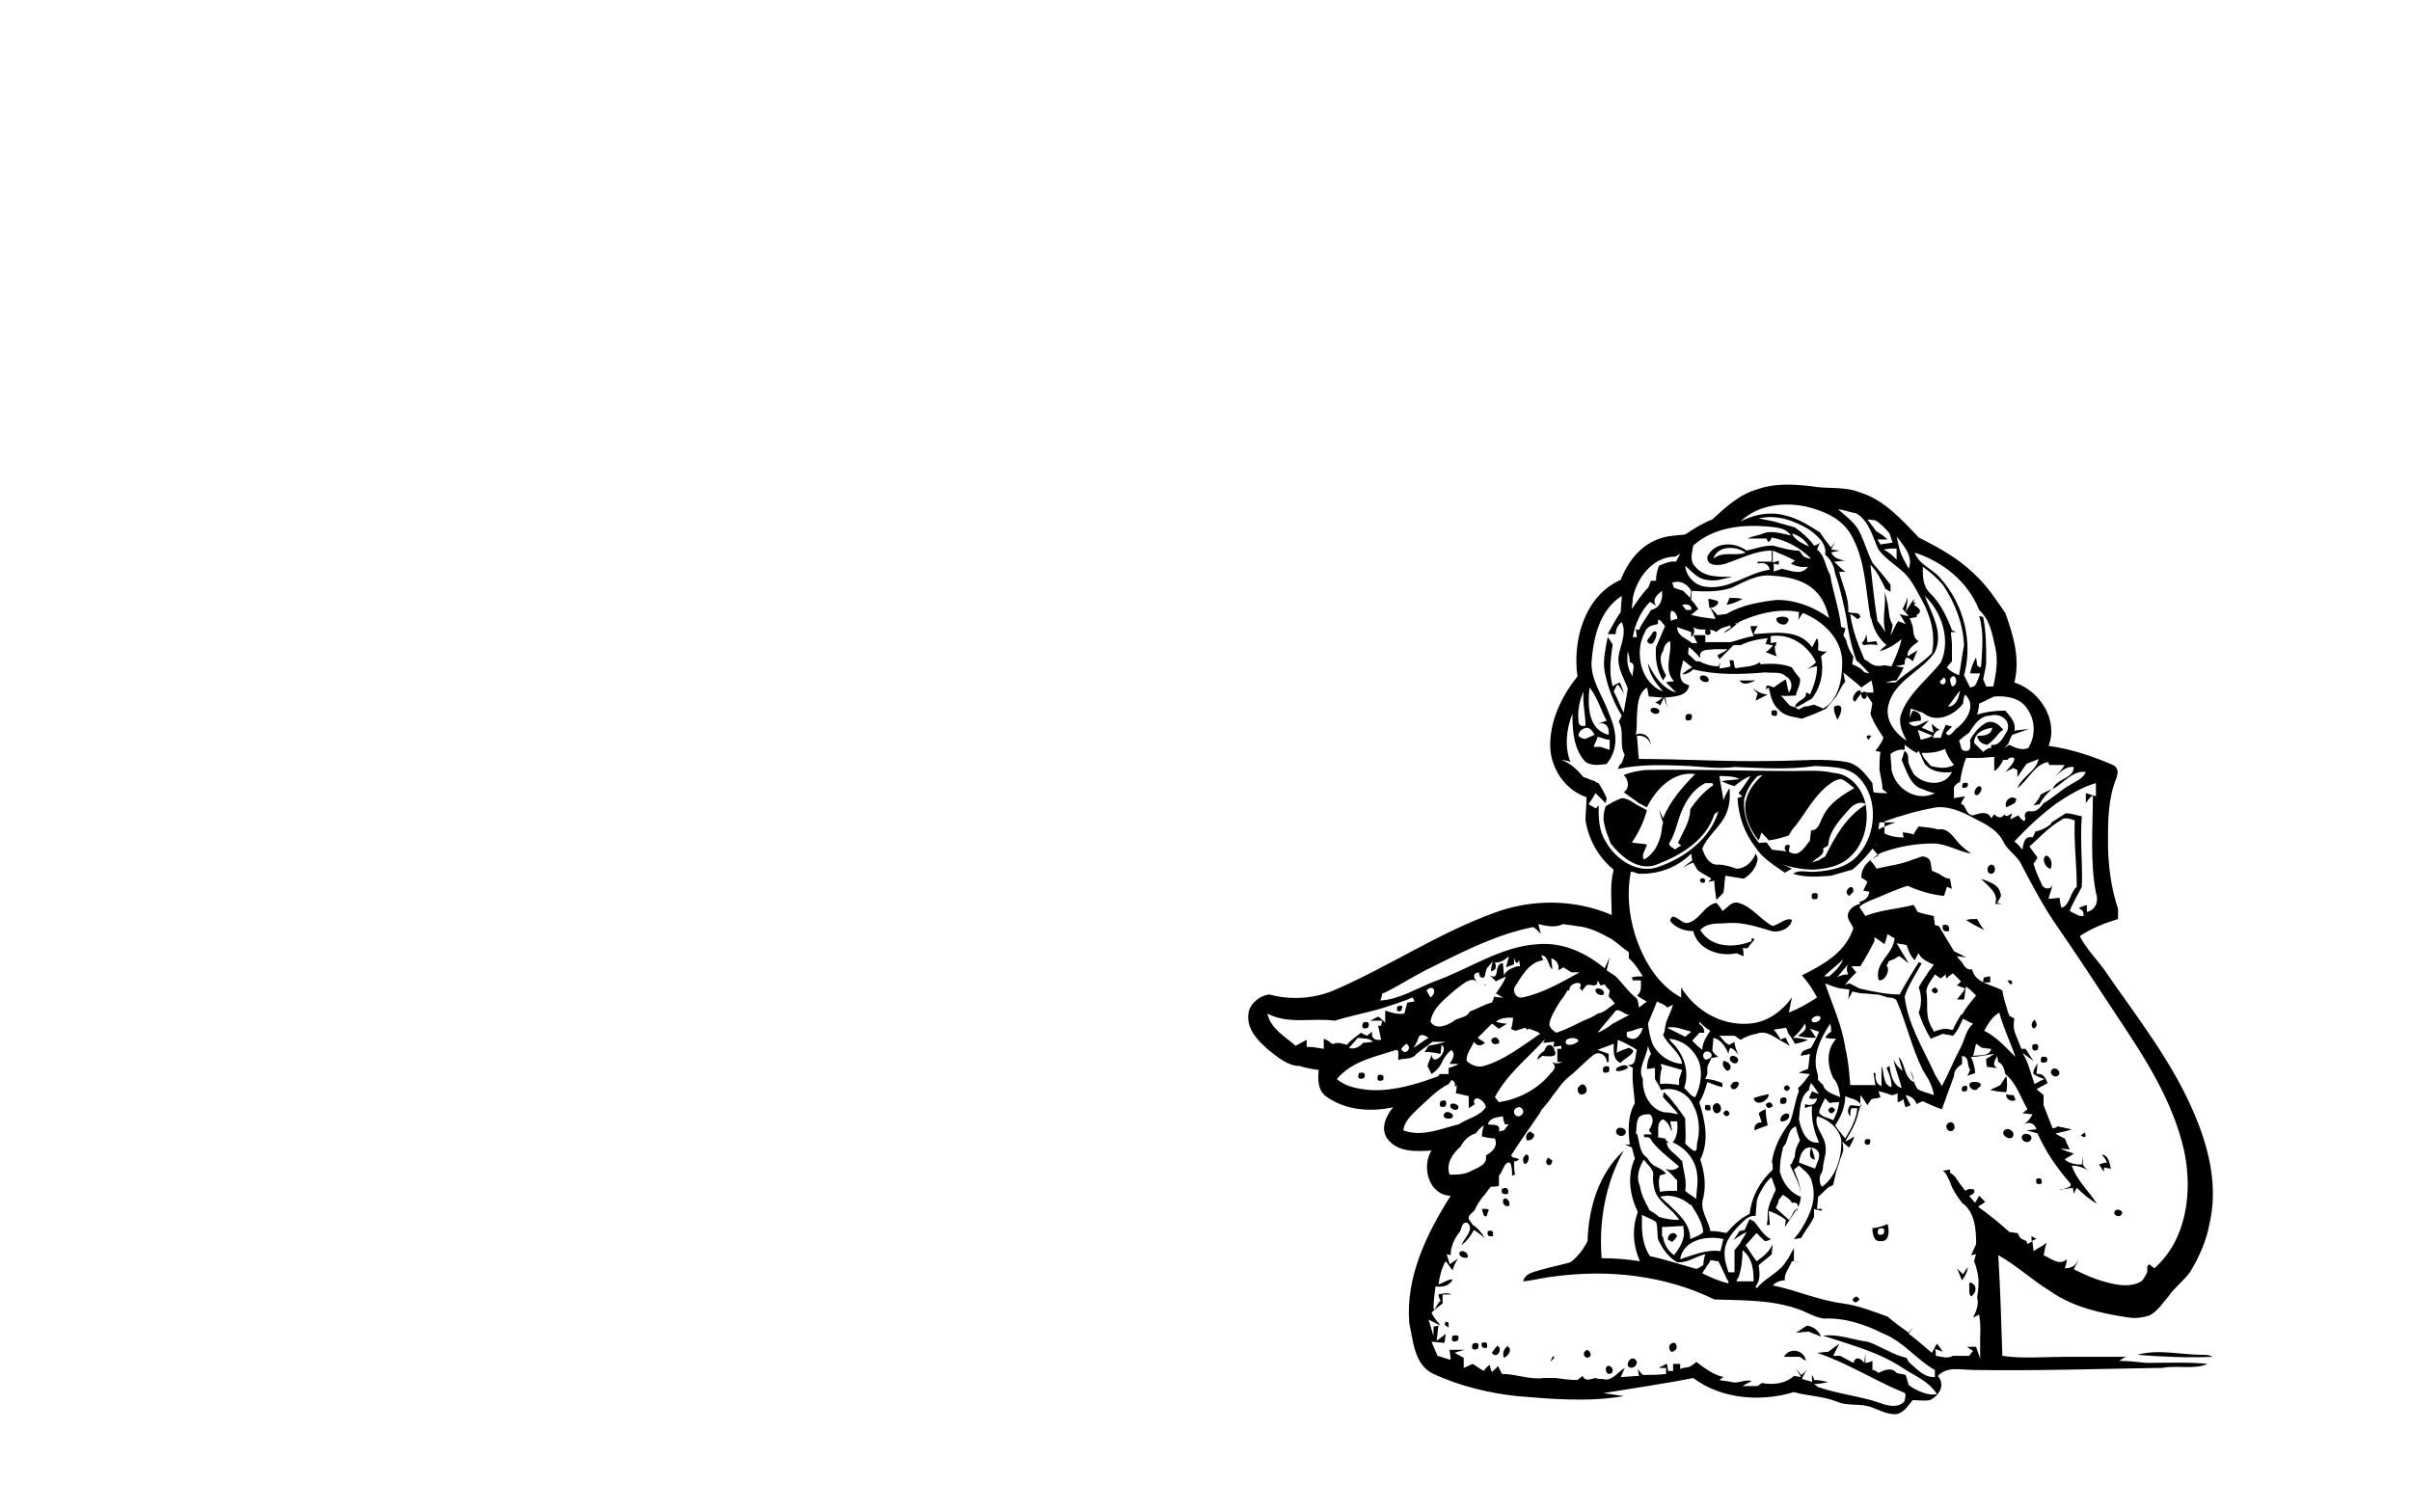 <?xml version="1.0" encoding="utf-8"?>
<!-- Generator: Adobe Illustrator 26.0.3, SVG Export Plug-In . SVG Version: 6.00 Build 0)  -->
<svg version="1.1" id="Слой_1" xmlns="http://www.w3.org/2000/svg" xmlns:xlink="http://www.w3.org/1999/xlink" x="0px" y="0px"
	 viewBox="0 0 239.5 150.2" style="enable-background:new 0 0 239.5 150.2;" xml:space="preserve">
<g>
	<path d="M177.3,86.7c0.2-0.1,0.5-0.3,0.7-0.4c-0.4-0.2-0.9-0.4-1.2-0.6c-2.1-1.5-3.9-3.9-3.5-6.6c-0.2,0-0.5,0.1-0.7,0.2
		c0.1,1.8,0.7,3.5,1.8,4.9C175.1,85.3,176.3,86,177.3,86.7z"/>
	<path d="M171.5,60.1c0.5-0.1,1.1-0.3,1.6-0.6c-0.4-0.1-0.9-0.1-1.3-0.1C171.7,59.7,171.6,59.9,171.5,60.1z"/>
	<path d="M182.2,70.2c-0.1,0.5,0.2,0.9,0.3,1.3C182.9,71,183.3,69.7,182.2,70.2z"/>
	<path d="M198.7,88.7c-0.2-0.9-1.2-1.1-1.9-1.4c0.6,0.7,1.8,1.4,1.4,2.5c0.2,0,0.5,0,0.7,0l-0.5-0.1C198.6,89.3,198.9,89,198.7,88.7
		z"/>
	<path d="M196.4,91.3c-0.4,0-0.7,0-1.1,0.1c0.6,0.4,1.2,0.7,1.8,1C196.8,92,196.6,91.7,196.4,91.3z"/>
	<path d="M197,97.6c0.2,0,0.5,0,0.7,0c0-0.2,0-0.5,0-0.6c-0.2,0-0.5,0.1-0.6,0.1C197,97.2,197,97.5,197,97.6z"/>
	<path d="M135.9,102.1c0.2-0.5,0-0.7-0.5-0.5C135.2,102.1,135.4,102.3,135.9,102.1z"/>
	<path d="M153.4,104.4c-0.3,0.2-0.6,0.4-0.7,0.9c0.1-0.1,0.4-0.3,0.5-0.4c0.4,0,1.7,0.3,1.2-0.6
		C154.2,103.6,153.6,103.7,153.4,104.4z"/>
	<path d="M196.5,108.1c0.8-0.5-0.4-0.8-0.8-0.5C195.4,108,196.2,108.6,196.5,108.1z"/>
	<path d="M152.4,112.7c-0.1-0.1-0.3-0.2-0.4-0.3c-0.4,0.2-0.5,0.6-0.3,0.9C152.1,113.3,152.4,113.1,152.4,112.7z"/>
	<path d="M208.8,114.7c0.2,0.3,0.4,0.5,0.5,0.8c-0.2,0-0.6,0.1-0.8,0.2c0.2,0.2,0.3,0.5,0.5,0.7c0-0.1,0-0.3,0-0.4
		c0.2,0,0.5,0.1,0.7,0.1C209.5,115.5,209.5,114.8,208.8,114.7z"/>
	<path d="M149.8,118.6c0.1-0.5-0.1-0.7-0.6-0.5C149.1,118.6,149.3,118.7,149.8,118.6z"/>
	<path d="M195.2,118.7c0.3,0.3,1.1-0.1,0.9-0.5C195.8,118,194.9,118.2,195.2,118.7z"/>
	<path d="M147.7,120.8c0-0.1,0.1-0.4,0.2-0.6l-0.2-0.1c-0.1,0-0.3,0-0.5,0C147.3,120.3,147.3,121,147.7,120.8z"/>
	<path d="M195,126.6c-0.2-0.2-0.5-0.5-0.6-0.6c0.2,0.4,0.3,0.8,0.5,1.2c0.3-0.4,0.5-0.8,0.6-1.3C195.3,126.1,195.1,126.4,195,126.6z
		"/>
	<path d="M179.5,131.7c-0.4,0.2-0.7,0.5-1.1,0.7c0.4,0,0.8-0.1,1.3-0.1c0.4,0.2,0.8,0.3,1.2,0.5
		C180.6,132.1,180.1,131.8,179.5,131.7z"/>
	<path d="M144.3,132.7c-0.2,0.5,0,0.7,0.5,0.5C145,132.7,144.9,132.6,144.3,132.7z"/>
	<path d="M177.2,134.8c0.5,0,1.1,0,1.6,0c0.1,0.1,0.4,0.3,0.6,0.4C179.2,134.1,177.8,133.8,177.2,134.8z"/>
	<path d="M176.3,64L176.3,64L176.3,64z"/>
	<path d="M181.2,64.4c0.1,0,0.2-0.1,0.3-0.2C181.4,64.3,181.3,64.4,181.2,64.4z"/>
	<path d="M175.4,64.8c0.4,0.1,0.7,0.3,1.1,0.4c-0.2-0.4-0.2-0.8-0.2-1.3C176,64.3,175.7,64.6,175.4,64.8z"/>
	<path d="M169.7,59.5c0,0.2,0.1,0.7,0.1,0.9c0.4,0,0.7-0.2,0.9-0.5l-0.1-0.2C170.2,59.6,170,59.5,169.7,59.5z"/>
	<path d="M186.5,64.1c0-0.1-0.1-0.3-0.1-0.4c-0.2,0-0.6,0.1-0.9,0.1c0-0.2-0.1-0.6-0.1-0.8c-0.1,0.4-0.2,0.7-0.5,0.9
		c0.1,0,0.2,0.1,0.2,0.2C185.7,64,186.1,64,186.5,64.1z"/>
	<path d="M174.1,68.4c0.1,0.1,0.4,0.4,0.5,0.5l-0.1,0.3l-0.1,0.4c0.4-0.2,0.8-0.4,1.2-0.6c-0.2,0-0.6-0.1-0.8-0.2
		C174.6,68.7,174.4,68.6,174.1,68.4z"/>
	<path d="M184.3,69.7c0.1-0.2,0.4-0.6,0.6-0.8l-0.1-0.3h-0.2C184.2,68.8,183.8,69.6,184.3,69.7z"/>
	<path d="M165.7,123.2c0.1,0,0.3,0.1,0.4,0.2c0.1-0.1,0.4-0.4,0.5-0.6C166.3,122.2,165.6,122.6,165.7,123.2z"/>
	<path d="M176.5,61.4c-0.2,0.4,0.5,0.8,0.9,0.6C178.2,61.3,177,61.1,176.5,61.4z"/>
	<path d="M172.5,62c-0.2,0-0.5-0.1-0.6-0.2c0,0.1,0,0.4,0,0.6c-0.3,0.1-0.5,0.3-0.7,0.5c0.7-0.3,1.3-0.9,1.9-1.4l-0.5-0.1L172.5,62z
		"/>
	<path d="M172.8,67.6c0.4,0.6,1.1,0.2,1.6,0C173.8,67.6,173.3,67.6,172.8,67.6z"/>
	<path d="M146.8,97.7c-0.1-0.1-0.1-0.2-0.2-0.2C146.7,97.6,146.8,97.6,146.8,97.7z"/>
	<path d="M186,122c0,0.5,0.1,1.4,0.8,1.3c0.9,0.1,0.9-1,0.7-1.7C187.1,121.8,186.5,122,186,122z M187.1,122.6
		c-0.5,0.2-0.7,0-0.5-0.5C187.1,121.9,187.3,122.1,187.1,122.6z"/>
	<path d="M169.4,62.6c-0.1,0.4,0.1,0.6,0.5,0.4C170,62.6,169.8,62.4,169.4,62.6z"/>
	<path d="M164.2,62.8c-0.1,0.2-0.4,0.6-0.5,0.7c-0.3,0.4,0.5,0.7,0.6,0.2C164.5,63.5,164.8,62.4,164.2,62.8z"/>
	<path d="M168.9,67.2c-0.2,0.4,0.5,0.7,0.8,0.5C169.9,67.3,169.2,66.9,168.9,67.2z"/>
	<path d="M203.8,78.4c-0.4,0.2-0.7,0.3-1,0.5c0,0-0.1,0-0.1,0.1c-0.2,0.4-0.4,0.7-0.7,1c0.2,0,0.5-0.1,0.6-0.1
		C202.9,79.3,203.3,78.9,203.8,78.4z"/>
	<path d="M176.1,92c-1.2-0.6-2-1.9-3.4-2.3c-0.7-0.2-1.1,0.5-1.6,0.8c-0.1-0.2-0.4-0.6-0.6-0.8c-1.2,0.2-1.7,1.8-2.9,2
		c-0.6,0.1-1.5-1.3-1.7-0.2c0.6,0.7,1.4,1,2.3,1c0.4,1.8,2.6,2.6,4.3,2.2c0.2,0.1,0.5,0.2,0.7,0.3c0-0.2,0-0.6-0.1-0.8
		c0.1,0,0.4,0,0.5,0c0.2-0.3,0.5-0.6,0.7-0.9c-0.1,0-0.2-0.1-0.3-0.1v0.3c-1.7,0.7-4,0.7-5.1-1.1c0.7-0.8,1.8-0.6,2.8-0.7
		c1.5-0.1,2.9,0.4,4.3,0.8c0.8,0.2,1.9-0.3,2-1.1C177.5,91.1,176.8,91.8,176.1,92z"/>
	<path d="M195.4,107.9c-0.4-0.1-0.6,0.1-0.5,0.5C195.3,108.5,195.5,108.4,195.4,107.9z"/>
	<path d="M185.3,68.7c-0.1,0-0.3,0.1-0.4,0.1C184.8,69.8,185.8,69.5,185.3,68.7z"/>
	<path d="M164,70.4c-0.2,0.4,0.5,0.7,0.8,0.4C165,70.4,164.3,70.2,164,70.4z"/>
	<path d="M148.4,103.1c-0.5,0.1-0.2,0.8,0.3,0.6C149.2,103.7,148.8,102.9,148.4,103.1z"/>
	<path d="M176,70.6c-0.1,0.4,0,0.6,0.5,0.5C176.6,70.6,176.5,70.5,176,70.6z"/>
	<path d="M157.5,134.2c-0.4,0.3,0,0.9,0.4,0.6C158.2,134.6,157.8,133.9,157.5,134.2z"/>
	<path d="M167.5,71c-0.2,0.5,0,0.7,0.5,0.5C168.2,71,168,70.8,167.5,71z"/>
	<path d="M185.6,73.5c0.1-0.1,0.2-0.3,0.3-0.4C185.4,73,185.3,73.1,185.6,73.5z"/>
	<path d="M159.8,106.5c0.2-0.5,0-0.7-0.5-0.5C159.1,106.5,159.3,106.7,159.8,106.5z"/>
	<path d="M195,77.8c-0.2,0.4-0.1,0.6,0.4,0.4C195.6,77.8,195.5,77.7,195,77.8z"/>
	<path d="M196.4,79c0.3-0.1,0.7-0.8,0.2-0.9C196.2,78.2,195.9,79,196.4,79z"/>
	<path d="M200.1,79.8l0.1-0.1c0-0.1,0.1-0.2,0.1-0.3c-0.5-0.5-1.3,0.2-1,0.8C199.6,80.1,199.9,79.9,200.1,79.8z"/>
	<path d="M182.3,110.3c-0.2-0.4-0.5-0.4-0.7,0C181.8,110.7,182,110.7,182.3,110.3z"/>
	<path d="M203.3,85c-0.6,0.2-0.1,1.3,0.4,1.3C203.9,85.9,203.8,85.2,203.3,85z"/>
	<path d="M197.8,86.8c0.5,0,0.5-0.9,0-0.9C197.3,86,197.3,86.8,197.8,86.8z"/>
	<path d="M169.3,87.7c0.4-0.6-0.8-0.6-0.3,0H169.3z"/>
	<path d="M183.7,89c0.1-0.1,0.3-0.3,0.4-0.4C184.2,87.5,182.9,88.6,183.7,89z"/>
	<path d="M180.5,89.3c0.2-0.5,0-0.7-0.5-0.5C179.9,89.3,180,89.4,180.5,89.3z"/>
	<path d="M161.7,135.7c0.3,0.4,0.9,0.1,0.9-0.4C162.3,134.6,161.6,135.1,161.7,135.7z"/>
	<path d="M193,91.9c-0.1,0.5,0.1,0.7,0.6,0.6C193.7,92,193.5,91.8,193,91.9z"/>
	<path d="M199.4,97.4c0.1,0.1,0.2,0.3,0.3,0.4l0.2-0.1l-0.1-0.3C199.7,97.4,199.5,97.4,199.4,97.4z"/>
	<path d="M147.6,97.8h-0.1v0.1C147.6,97.9,147.6,97.8,147.6,97.8z"/>
	<path d="M154,135.3c0.1-0.1,0.3-0.3,0.4-0.4l-0.1-0.2C154.2,134.8,154.1,135.1,154,135.3z"/>
	<path d="M192.2,98.1c-0.4,0.2-0.4,0.4,0,0.6C192.6,98.6,192.6,98.3,192.2,98.1z"/>
	<path d="M159.3,98.8c0.2-0.4-0.5-0.8-0.8-0.5C158.4,98.7,159,99,159.3,98.8z"/>
	<path d="M139.2,100.4c0.2-0.5,0.1-0.6-0.4-0.4C138.7,100.4,138.8,100.6,139.2,100.4z"/>
	<path d="M202.1,101.3c-0.3,0.3-0.4,0.6-0.1,0.9C202.4,102,202.4,101.7,202.1,101.3z"/>
	<path d="M164.8,108.5L164.8,108.5c-0.1,0-0.1,0-0.2,0.1L164.8,108.5z"/>
	<path d="M212.3,134.6c2.5,0.2,5,0.3,7.5,0.2c-0.3-0.2-0.7-0.2-1-0.2C216.6,134.6,214.4,134,212.3,134.6z"/>
	<path d="M213.2,135.4c-0.9-0.1-1.8-0.2-2.7-0.2c0.2-0.1,0.4-0.3,0.7-0.4c-2.1,0-4.1,0-6.2,0c-2,0-4.1,0.2-6.1-0.1v-0.2
		c-0.1-3.3-0.2-6.5-0.4-9.8c1.8,1,3.4,2.5,5.2,3.6c2.3,1.6,5.1,2.2,7.8,2.6c0.7,0.1,1.3,0,2-0.2c0.8-0.4,1.3-1.2,1.9-1.9
		c0.6-0.9,1.6-1.6,2.2-2.5c0.9-1.5,1.6-3.1,1.9-4.8c0.8-3.5,0-7.1-1.3-10.3c-2.2-5.5-5.9-10.1-9.2-14.9c-0.8-1.1-1.8-2.1-2.4-3.3
		c1.2-0.8,2.5-1.3,3.8-1.7c0-0.2,0-0.7,0-1c-0.7-2.1-1-4.4-1-6.6c0-2.1,0-4.3,0.8-6.3c0.2-0.5,0.3-1.1-0.3-1.4
		c-2.1-0.9-4.2-1.6-6.4-1.9c1-2.6-0.9-5.5-3.4-6.3c0.6-2.3-0.1-4.7-0.9-6.9c-0.9-1.3-1.8-2.7-3-3.8c-1.6-1.6-3.6-2.7-5.6-3.7
		c-1.7-1.8-3.5-3.8-5.9-4.5c-1.5-0.6-3.2-0.3-4.8-0.6c-1.8-0.2-3.6-0.3-5.3,0.3c-1.8,0.5-3.2,1.8-4.5,3c-1,0.4-1.8,0.9-2.7,1.5
		c-0.8,0.1-1.7,0.1-2.5,0.4c-1.9,0.6-3.2,2.3-3.9,4.1c-3.6,1.6-4.8,6-4.3,9.6c-1.6,2-2.8,4.5-2.7,7.1c0.1,2.1,1.5,4.2,3.6,4.9
		c0,0.8-0.1,1.6-0.1,2.3c0.3,1.9,1.3,3.7,2.8,4.9c-0.4,1.5-0.2,3-0.2,4.5c-3.7-1.6-8-1.6-11.7-0.2c-5.5,2-10.4,5.3-15.7,7.6
		c-2,0.9-4.4,1.1-6.6,0.5c-1,0.1-2.1,1-2.1,2.1c-0.1,1.5,1.1,2.6,2,3.4c0.9,0.7,1.9,1.6,3.1,1.6c0.6,0.2,1.2,0.3,1.9,0.4
		c-0.1,0.9-0.1,2,0.7,2.6c1.9,1.4,4.4,1.6,6.7,1.1c-0.7,0.8-1.3,2.1-0.6,3.1c1,1.4,2.9,1.3,4.4,1.2c-1,1.6-0.3,4.4,1.9,4.5
		c-2.4,3.8-4.5,8.1-4.1,12.7c0.4,1.8,0.5,4.1,2.4,5c2.6,1.2,5.5,1.9,8.3,2.2c3.5,0.3,7.1,0.6,10.6,0c-0.7-0.1-1.3-0.2-2-0.3
		c3-0.5,5.9-0.9,8.9-1.5c2.8,2.1,6.7,2.4,10,1.4c1.4,0.4,3,0.4,4.4,1c1,0.4,2.2,0.1,3.3,0.5c0.8,0.3,1.5,0.7,2.4,0.7
		c0.8-0.1,1.2-0.8,1.7-1.4c0.6,0,1.2,0.1,1.7,0c0.9-0.4,1.6-1.5,0.8-2.4c0.9-1,2.3-0.6,3.5-0.6c6.1,0.1,12.2-0.1,18.3-0.2h0.5
		c1.5-0.3,3.1,0.2,4.5-0.4C217.4,135.3,215.3,135.4,213.2,135.4z M203.9,87.9c-0.2,0.6-1,0.4-1.1-0.1c-0.3-0.6-0.6-1.3-0.8-2
		c0.1-0.1,0.3-0.4,0.4-0.6c-0.3-0.4-0.5-0.7-0.8-1.1c1-0.9,1.9-1.9,3.1-2.6c0.4-0.4,1-0.1,1.4,0c-0.1,2.2,0.2,4.4,0.2,6.6
		c-0.7,0.6-0.6,1.7-1.5,2.1c-0.1-0.2-0.2-0.7-0.2-1c-0.3,0-0.9,0.1-1.1,0.1C203.6,88.8,203.8,88.4,203.9,87.9L203.9,87.9z
		 M176.1,75.6c-4.4,0.1-8.9-0.2-13.3-0.2c-0.1-0.8-0.1-1.6-0.2-2.3c0.7-0.1,1.2,0.3,1.4,0.9c-0.1-0.7-0.5-1.2-1.3-1.1l-0.2,0.1
		c0.1-0.6,0.1-1.2,0.1-1.8c0.1-1,0-2.2,1-2.9c0.1,0.3,0.1,0.6,0.2,0.9c0.5,0,0.9,0.1,1.4,0.1c-0.3,0.2-0.5,0.4-0.8,0.5
		c0.1,0,0.2,0.1,0.3,0.1l0.2,0.2c0.1-0.2,0.3-0.6,0.4-0.8c0.1,0.4,0.3,0.8,0.4,1.2c-0.1-0.3-0.2-0.9-0.3-1.2
		c0.9-0.1,2.2-0.1,2.4-1.2c-0.2-0.1-0.5-0.2-0.6-0.3c-0.6-0.7-0.1-1.5,0-2.2c0.3,0.2,0.6,0.5,0.9,0.7c-0.4,0.2-0.7,0.4-1,0.7
		c0.4,0,0.8-0.2,1.1-0.5c2.4,0.6,4.8,0.5,7.2,0.3c0.6,0.1,1.4-0.1,1.9,0.3c0.1,0.1,0.2,0.2,0.3,0.2c0.4,0.4,0.5,1,0.1,1.5
		c-0.1-0.3-0.2-0.9-0.3-1.3c-0.4,0.2-0.8,0.5-1.2,0.8c-0.2-0.1-0.5-0.2-0.7-0.2l-0.1,0.4l0.3-0.2c0.2,0.8,0.3,1.6,1,2.2
		c0.6,0.7,1.5,0.7,2.3,0.9c0.8-0.3,1.6-0.6,2.4-1c0.3-0.4,0.7-0.8,1-1.2c0.3-0.5,0.5-1,0.9-1.5c-0.1-0.3-0.1-0.6-0.2-0.9
		c0.6,0.5,1.3,1,1.8,1.5c0.3-0.2,0.7-0.5,1-0.7c0.1,0.4,0.2,0.8,0.2,1.2c-0.2,0-0.6,0-0.8,0c0.2,0.4,0.5,0.7,0.7,1.1
		c-0.1,0.3-0.1,0.7-0.2,1c0.3,0.9,0.8,1.6,1.3,2.4c-0.2,0.5-0.5,0.9-0.8,1.3c0.1,0,0.4,0.1,0.5,0.1c-0.1,0.6-0.1,1.2-0.1,1.8
		c0.1,0.6,0.3,1.3,0.3,1.9c0.1,0.1,0.4,0.3,0.5,0.4c-0.5,0-0.9,0-1.4-0.1c0-0.2-0.1-0.6-0.1-0.9c-0.7-0.9-1.4-1.9-2.6-2.1
		C181.2,75.3,178.7,75.6,176.1,75.6z M166.9,55c-0.1,0.3-0.3,0.5-0.4,0.8c-0.6-0.1-1.2,0.2-1.7,0.4c-0.2,0.5-0.3,1-0.3,1.5
		c-0.1,0-0.4,0-0.5,0c-0.1,0.2-0.2,0.6-0.3,0.7c-0.6,0.6-1.1,1.4-1.6,2.1c0-0.3,0.1-0.8,0.1-1.1c0.4-2,2-4.1,4.2-4.1
		C166.6,55.2,166.8,55.1,166.9,55z M179.3,50.3c1.7,0.4,3.5,1.1,4.5,2.7c1.5,2.5,1.5,5.5,2,8.3l0.1,0.2c0.2,1,0.7,1.9,1.5,2.6
		c-0.2,0.1-0.5,0.4-0.7,0.6c0.8-0.2,1.6-0.7,2.2-1.2c-0.2,0.9-0.6,1.8-1,2.7c-0.2,0-0.5-0.1-0.7-0.1c-0.5,0.1-1,0.1-1.4-0.2
		c-0.1-0.1-0.4-0.3-0.6-0.4c-0.6-1.4-1.2-2.9-1.4-4.5c0.2,0.1,0.6,0.4,0.7,0.5c0.1,0,0.2-0.1,0.3-0.2c-0.1-0.6-0.8-0.3-1.2-0.5
		c0.1-1.4-0.6-2.7-0.9-4c0.2,0,0.5,0,0.6,0c-0.4-0.3-0.7-0.6-1.1-1c0.3,0,0.8-0.1,1.1-0.1c-0.5-0.1-1.1-0.2-1.4-0.8
		c0.2-0.1,0.6-0.1,0.8-0.2c-0.2,0-0.6-0.1-0.8-0.1c0.1-0.2,0.3-0.6,0.4-0.8c-0.1,0.2-0.3,0.4-0.4,0.6c-0.4-0.5-0.8-1-1.1-1.5
		c-1.1-0.7-2.2-1.4-3.5-1.7c-1.5-0.4-3-0.1-4.4,0.6C174.7,50.1,177.2,49.9,179.3,50.3z M198.2,64.3c0.3,1.3,0.1,2.6-0.2,3.9
		c-0.2,0-0.5,0-0.7,0c-0.1-0.2-0.2-0.5-0.3-0.7c0.1-0.6,0.3-1.2,0.3-1.8c0-1.5,0-2.9-0.3-4.4l-0.4-0.1c0.5,1.6,0.3,3.3,0.2,5
		l-0.1,0.1c-0.1,0-0.2-0.1-0.3-0.2c0-0.2-0.1-0.6-0.1-0.8c-0.3,0.5-0.5,1.1-0.6,1.6c0.1,0,0.3,0,0.3,0c0.2,0,0.4,0,0.7,0
		c-0.1,0.3-0.3,0.9-0.5,1.2c-0.1,0.1-0.4,0.2-0.5,0.2c-0.2-0.4-0.4-0.8-0.6-1.2c0.9-3.3,0-7-2.3-9.6c-0.8-1-2.2-1.4-2.6-2.6
		c2.8,0.9,5.3,2.9,6.4,5.7C197.7,61.6,197.9,63,198.2,64.3z M201.6,74.1l-0.1,0.2c-0.6,0.3-1.3,0-1.9-0.3c-0.2,0.1-0.5,0.3-0.7,0.5
		c0.2-0.2,0.4-0.4,0.6-0.6c0.1-0.3,0.2-0.6,0.4-0.9c0.6-0.2,1.1-0.4,1.7-0.6c-0.5,0.1-1,0.1-1.5,0.2c0.2-0.8-0.4-1.4-0.9-2
		c-0.9,0-1.9,0.1-2.8,0.4c0.1-0.3,0.2-0.9,0.2-1.1c0.5-0.2,1-0.5,1.5-0.7c1.1-0.1,2.5,0.1,3.2,1.1C202.2,71.5,202.2,73,201.6,74.1z
		 M197.4,74c0.2-0.1,0.5-0.4,0.7-0.6c0.3-0.3,0.5-0.7,0.9-0.9c-0.4-0.5-1-1-1.7-0.7c-0.7,0.4-1.2,1-1.6,1.7c0,0.4,0.2,1.2-0.5,1.1
		c-0.5,0-0.4-0.7-0.6-1c0.3-0.3,0.7-0.6,1-0.8c0.5-0.8,1.1-1.7,2.1-1.7c0.9-0.3,2.1,0.4,1.7,1.5c-0.4,0.6-0.7,1.5-1.6,1.4v0.3
		c-0.3,0-0.6,0.2-0.8,0.4c-0.3-0.3-0.6-0.6-0.9-0.9c0-1,1-1.4,1.8-1.5c-0.1,0.8-0.9,0.8-1.5,0.8C196.5,73.6,196.8,73.9,197.4,74z
		 M193.2,74.4c0.2,0.6,0.5,1.1,0.9,1.6c-0.7,0.4-1.5,0.3-2.3,0.1c-0.3-0.4-0.8-0.8-0.9-1.3C191.6,74.8,192.4,74.8,193.2,74.4z
		 M190.5,72.5c0.5,0.2,1,0.4,1.5,0.6c-0.4,0.2-0.8,0.3-1.2,0.4C190.7,73.1,190.6,72.8,190.5,72.5z M193.3,72.8
		c0.2-0.2,0.5-0.5,0.6-0.6c-0.2-0.1-0.4-0.1-0.6-0.2c-0.2,0.4-0.4,0.9-0.5,1.3c-0.2,0-0.6,0-0.8,0c0.1-0.4,0.3-0.7,0.7-0.8
		c-0.3-0.1-0.6-0.4-0.8-0.6c0,0.2,0.1,0.7,0.2,0.9c-0.3-0.1-0.9-0.4-1.2-0.5c0.2-0.2,0.5-0.5,0.7-0.7c-0.7,0.1-1.3,1-2,0.2
		c0.3-0.1,0.9-0.2,1.2-0.2c0.1-0.6-0.2-0.9-0.8-1c-0.1,0.2-0.2,0.5-0.3,0.7c0-0.2,0.1-0.7,0.1-0.9c0.4,0.1,0.8,0.3,1.2,0.4
		c1.3,1.1,3.1,0.3,4-0.9c0-0.2,0.1-0.7,0.2-0.9c1.2,1.1,0.1,2.7-0.9,3.4C194,72.7,193.6,73.4,193.3,72.8z M189.4,73.6
		c-1.2-0.8-2.2-2.1-1.8-3.6c0.6-2.4,3.3-3.3,4.6-5.2c0.9-1.9-0.3-3.8-1-5.6c1.7,1.6,2.6,4.4,1.6,6.6c-1.3,1.7-3.3,3.1-4,5.3
		C188.6,72,189,72.8,189.4,73.6z M193.9,68.2c-0.1-0.2-0.2-0.6-0.2-0.7C194.2,66.5,194.7,68.1,193.9,68.2z M193.1,67.3
		c0.5,0.4-0.2,1.1-0.4,0.4C192.8,67.6,193,67.4,193.1,67.3z M194.7,68.6c-0.1,0.7-0.4,1.6-1.2,1.6C193.9,69.7,194.3,69.1,194.7,68.6
		z M194.6,67.1c-0.4-0.2-0.9-0.4-1.2-0.8c0.1-0.1,0.3-0.4,0.5-0.6c0-0.6,0-1.1,0-1.7c0-0.3-0.1-0.9-0.1-1.2c0.1,0,0.3,0,0.5,0
		l-0.4-0.2c-0.5-1.3-1.1-2.6-2.1-3.6c-0.8-0.7-0.8-1.7-0.8-2.7c0.7,0.5,1.4,1.1,2,1.8c1.2,1.8,2,3.8,2.1,6
		C194.9,65.1,194.8,66.1,194.6,67.1z M187.7,54.5c0.2,0,0.5,0,0.7,0c0,0.3,0,0.8,0,1.1c-0.4-0.4-0.8-0.8-1.3-1L187.7,54.5
		L187.7,54.5z M188.4,53.3c0.7,0.9,1.7,2,1.2,3.2c-0.3-0.6-0.7-1.2-0.9-1.9C188.6,54.2,188.5,53.7,188.4,53.3z M188,53.9
		c-0.4,0.1-0.8,0.1-1.2,0.2c-0.1-0.2-0.2-0.3-0.3-0.5c0.2,0,0.7,0,1,0c-0.3-0.3-0.7-0.6-1.1-0.8c-0.3-0.4-0.6-0.8-0.9-1.2l0.8,0.1
		c0.5,0.3,1,0.8,1.4,1.3C187.8,53.3,187.9,53.6,188,53.9z M182.7,50.6c0.6,0.1,1.1,0.3,1.7,0.4c1.3,0.8,1.6,2.3,2.2,3.6
		c0.6,0.8,1.5,1.4,2.2,2c1,0.8,1.5,1.9,2.1,3c0.9,1.6,1.4,3.5,1,5.3c-1.1,1.1-2.5,1.9-3.6,2.9c-0.3,0-0.7,0-1,0
		c0.4-0.1,0.7-0.2,1.1-0.2c0.2-0.4,0.5-0.8,0.7-1.3c-0.2,0-0.6-0.1-0.8-0.1c0.2-0.1,0.7-0.1,0.9-0.2c0-0.7,0.2-0.9,0.8-0.3
		c0.2-0.4,0.3-0.8,0.5-1.1c-0.3,0.2-0.7,0.4-1,0.6c-0.1-0.7,0.6-1.1,1.1-1.5c-0.6-0.3-0.5-1-0.6-1.5c-0.1-0.2-0.2-0.6-0.3-0.8h0.1
		c0.2,0,0.5-0.1,0.6-0.1v-0.2c0.7-0.4,0.1-0.8-0.3-1c0.1-0.1,0.2-0.1,0.2-0.2h-0.2c0-0.1,0-0.4,0.1-0.5c-0.2,0.3-0.7,1-0.9,1.4
		c0.1-0.4,0.2-1.1,0.2-1.5c-0.1,0.4-0.3,0.8-0.5,1.2c0.2,0.2,0.4,0.5,0.6,0.7c-0.2,0-0.6-0.1-0.9-0.2c0.2,0.3,0.5,0.8,0.6,1
		c-0.2-0.1-0.6-0.2-0.7-0.3c-0.4,0.4-0.5,1-0.8,1.4c0.1-0.4,0.2-0.8,0.2-1.1c-0.1-0.1-0.2-0.3-0.2-0.4l-0.1-0.3
		c-0.1-0.8-0.2-1.7-0.5-2.5c0.2,1.3-0.3,2.7,0.1,4c-0.3-0.4-0.5-0.8-0.8-1.1c-0.3-1.9-0.5-3.7-0.7-5.6c0.7,0.7,1.1,1.6,1.5,2.4
		l0.5,0.3c0-0.2,0-0.5,0-0.7c-0.6-0.8-1.2-1.5-1.8-2.2c-0.5-1-0.8-2.1-1.3-3.1s-1.5-1.6-2.3-2.4C182.3,50.5,182.6,50.6,182.7,50.6z
		 M183.4,63.6c-0.1-0.1-0.2-0.4-0.3-0.5c0.1-0.2,0.2-0.5,0.2-0.7c-0.1,0-0.3-0.1-0.4-0.1c-0.2-1.8-0.8-3.4-1.1-5.2
		c-0.5-0.8-0.5-1.9-1.3-2.5c0.1-0.2,0.2-0.6,0.3-0.7c-0.1,0.1-0.4,0.3-0.6,0.3c-0.5-0.7-1.2-1.3-1.9-1.8c-0.7-0.2-1.4-0.4-2.1-0.6
		c-0.5-0.1-1-0.2-1.5-0.3c1.8-0.4,3.5,0.2,5,1.1c0.8,0.6,1.8,1.4,1.6,2.5c0.6,0.5,0.9,1.2,1,1.9c0.5,1.4,0.8,2.9,1.1,4.3
		c0.2,1.5,0.5,2.9,1,4.3c0.5,0.4,0.9,0.9,1.3,1.3c-0.1,0-0.4-0.1-0.5-0.1c-0.3-0.4-0.7-0.6-1.2-0.8c0-0.2,0.1-0.6,0.1-0.8
		C183.8,64.8,183.5,64.2,183.4,63.6z M180.7,70.2c-0.1,0-0.3-0.1-0.5-0.2c-0.3,0.1-0.7,0.2-1,0.2c-0.1,0.1-0.4,0.2-0.5,0.3
		c-0.3-0.2-0.6-0.3-0.9-0.4c-0.3-0.3-0.6-0.7-0.9-1c0.5,0.1,1,0,1.5,0c0.1-0.6,0.5-1.1,0.4-1.7c-0.3-0.4-0.6-0.7-0.8-1.1
		c-1-0.4-2.1-0.4-3.1-0.3l-0.1-0.2c-0.7,0.5-1.6,0.4-2.4,0.6l-0.1-0.2c0-0.1-0.1-0.4-0.1-0.6c-0.1,0-0.3,0-0.4,0
		c0,0.1,0.1,0.4,0.1,0.6c-0.3,0.1-0.8,0.2-1.1,0.2c0-0.2,0.1-0.6,0.1-0.7c0,0.1-0.1,0.3-0.2,0.5c-0.7,0-1.3-0.2-1.9-0.5h-0.3
		c-0.3-0.2-0.5-0.5-0.8-0.7c0-0.2,0-0.6,0.1-0.7c0.4,0.3,0.8,0.7,1.1,1.1c-0.2-1,0.8-0.8,1.4-0.9c0.3,0,1,0,1.3,0
		c-0.3,0.3-0.7,0.4-1,0.6l0.2,0.4c0.5-0.5,1-1,1.4-1.4c0.2,0,0.5,0,0.7,0c0.8-0.4,1.7-0.6,2.7-0.7c-0.1,0.2-0.2,0.5-0.2,0.6
		c0.2,0,0.7,0.1,1,0.2c0-0.1,0-0.3,0.1-0.4c-0.2,0-0.5,0.1-0.6,0.1v-0.7c1.9-0.3,3.7,0.9,4.5,2.6c-0.3,0.3-0.6,0.5-0.9,0.7
		c0.2-0.1,0.7-0.3,1-0.3c0,1-0.3,1.9-0.7,2.8c-0.1-0.1-0.3-0.2-0.4-0.2c0.1,0.8-1,0.7-1.1,1.5c0.6-0.2,1.1-0.6,1.7-0.9
		c0.9-1.2,1.2-2.7,0.9-4.2c0.2-0.2,0.4-0.3,0.6-0.5c-0.3,0.1-0.6,0-0.9-0.1c0-0.4,0.1-0.8-0.1-1.2c-0.2,0.3-0.3,0.6-0.5,0.9
		c-1.3-1.9-3.9-1.4-5.8-1.3c0.1-0.3,0.2-0.5,0.4-0.8c-0.2,0-0.5,0-0.7,0c0,0.3,0.2,0.7,0.3,1c-0.8,0.1-1.5,0.4-2.3,0.6
		c-0.8,0-1.7,0-2.5,0c0-0.2,0-0.5,0-0.7c-0.3,0-0.9,0-1.2,0c0.1,0.2,0.3,0.6,0.4,0.8h-0.5c-0.6-0.5-1.5-0.7-1.5-1.6
		c0.5,0.2,0.9,0.3,1.4,0.5v0.5c0.3-0.3,0.4-0.6,0.2-1c0.7,0.5,1.6,0,2.3,0.5c0.5-0.6,1.3-0.5,2-0.9c1.9-0.9,4.1-1.5,6.2-1.1
		c0,0.2,0,0.6-0.1,0.8c0.2-0.2,0.3-0.5,0.5-0.7c2,0.8,3.9,2.6,3.9,4.9c0,1.6-0.3,3.7-1.9,4.6L180.7,70.2z M165.2,68.7
		c-2.2-0.8-2.9-3.9-1.8-5.9c0.2-0.6,0.8-0.7,1.3-0.8c-0.1-1,0.5,0,0.7,0.2c-0.3,0.7-0.6,1.4-0.9,2.1c-0.1,1.2,0.1,2.3,0.7,3.3
		c0.1-0.2,0.2-0.3,0.3-0.5c-0.4-0.7-0.8-1.7-0.3-2.4c0.1-0.4,0.2-0.8,0.7-1c0.2,1.3-0.7,2.8,0.4,4c-0.2,0-0.6,0-0.8,0.1
		c0.2,0.2,0.7,0.7,1,1c-1.4-0.4-2.2-1.7-2.8-2.9C163.8,67,164.5,67.9,165.2,68.7z M162.6,63.3c-0.1,0-0.3,0-0.4,0
		c0.2-1.3,0.8-2.6,1.7-3.5c0.2,0.1,0.5,0.3,0.6,0.4c-0.4-0.7,0.1-1.1,0.6-1.5c0.1,0.9-0.2,1.7-1.1,1.9c-0.4,0.7-0.9,1.3-1.2,2
		l-0.3-0.1C162.5,62.7,162.6,63.1,162.6,63.3z M179.6,56.3c-0.6,0.9-1.7,0.4-2.6,0.2c-0.2,0.1-0.6,0.2-0.8,0.3V56l0.5,0.1
		c0-0.1,0-0.3,0-0.4l-0.6,0.2c0-0.3,0-0.9,0-1.2c0.7,0.3,1.5,0.6,2.2,1l-0.4,0.3C178.5,56.3,179.1,56.4,179.6,56.3z M180.6,59
		c0.6,0.7,0.9,1.6,1.1,2.4c-1.5-1.1-3.3-1.8-5.2-1.8c-1.7,0.2-3.5,0.5-5,1.4c-0.3,0-0.6,0.1-0.9,0.1c-0.2-0.2-0.4-0.5-0.7-0.7
		c0.2,0.4,0.4,0.7,0.5,1.1c-0.8-0.1-1.6-0.2-2.4-0.4c0.2-0.2,0.6-0.5,0.7-0.6c-0.2-0.3-0.4-0.6-0.7-0.9c0-0.2,0-0.7,0.1-0.9
		c1.3,0.1,2.7,0.1,3.9-0.3c1.3-0.6,2.6-1.4,4.1-1.2C177.8,57.3,179.5,57.7,180.6,59z M166.6,61.5c-0.2,0-0.5,0.1-0.6,0.2
		c-0.1-0.3-0.1-0.7,0-1C166.3,60.6,166.7,61.2,166.6,61.5z M167.5,60.6c-0.1-0.1-0.3-0.4-0.4-0.5c0.3-0.1,1-0.1,0.9,0.5
		C167.9,60.6,167.6,60.6,167.5,60.6z M167.9,59.4c-0.2-0.2-0.5-0.5-0.7-0.7c-0.3-0.1-0.6-0.2-0.9-0.3l-0.2-0.5
		c0.8-0.3,1.5,0.1,1.9,0.8C168,58.9,167.9,59.2,167.9,59.4z M179.7,54.3c-0.6-0.3-1.4-0.6-1.7-1.3C178.7,53.2,179.3,53.6,179.7,54.3
		z M175.5,52.3c0.9,0.1,1.9,0.1,2.4,0.9c-1-0.2-2-0.6-3-0.1c-0.4,0.1-0.9,0.2-1.3,0.4c0.6,0,1.3,0,1.9,0c0.1,0.5,0.3,0.4,0.5-0.1
		c1.5,0.3,2.8,1,3.9,2.1c-0.2,0-0.5-0.1-0.7-0.2c-0.2-0.2-0.3-0.4-0.5-0.6c-0.9,0-1.8-0.3-2.6-0.5c-0.9,0-1.7,0.3-2.6,0.5
		c-1.2-0.9-3.2-0.9-3.9,0.6c-0.1,1,1.2,0.9,1.8,0.7c1.5-0.5,3-1.3,4.6-1.3c0,0.4,0,0.7,0,1.1c-0.5,0-1,0-1.4,0c0,0,0,0.1,0,0.2
		c0.7-0.2,1.1,0.1,1.2,0.6c-2.2,0.3-4,2-6.3,1.7c-1.1-0.1-2-1-2.1-2.1c0.6,0.5,1.2,1.3,2.1,1.4c0.9,0.2,1.7-0.1,2.6-0.3
		c-1.3,0-2.8,0.1-3.7-1c-0.6-0.6-0.3-1.4-0.2-2.1C170.2,52.4,173,52.1,175.5,52.3z M173.4,54.9c-1,0.4-2.2-0.2-3.2,0.6
		C170.6,54.2,172.4,54.2,173.4,54.9z M161.7,64.7c0.1,0.4,0.2,0.7,0.2,1.1c0.7,0.1,0.2,0.9,0.3,1.4
		C161.6,66.4,161.6,65.5,161.7,64.7z M186.7,81.7c0.5,0,1.1,0,1.6,0c-0.6,0.2-1.1,0.4-1.7,0.7C186.6,82.2,186.7,81.8,186.7,81.7z
		 M190.7,78.3c0.5,0.2,1,0.4,1.5,0.5c-1.8,0.9-3.9-0.4-4.3-2.3c0-0.5-0.1-1-0.1-1.6c0.4-0.3,0.9-0.5,1.4-0.4c0-0.1,0-0.4,0-0.5
		c0.4,0.3,0.8,0.6,1.2,0.8l0.2-0.2c0.2,0.4,0.4,0.9,0.6,1.3c0.7,0.8,1.7,0.9,2.7,0.8c-0.7,1.5-2.8,1.3-3.8,0.2
		c-0.2-0.4-0.4-0.7-0.5-1.1v0.1c-0.1-0.4,0.1-1-0.4-1.3c-0.1,0.2-0.2,0.7-0.3,0.9C189.4,76.6,189.7,77.8,190.7,78.3z M194.8,79.8
		c0.1-0.2,0.3-0.5,0.4-0.7c-0.4,0.1-0.7,0.1-1.1,0.2c0-0.3,0-0.6,0-0.8c-0.1-0.4,0.3-0.7,0.6-0.8c0.1-0.8,0.3-1.6,0.6-2.4
		c0.5,0,0.9,0,1.3,0c0.5,0,1-0.1,1.5-0.1c0,0.2,0,0.5,0,0.8c0,0.1,0,0.1,0,0.2s0,0.3,0,0.4c0.4-0.2,0.7-0.7,0.9-1.1h0.4l0.2-0.2
		c1.2-0.3-0.1,1.1-0.4,1.4c0.2-0.1,0.6-0.3,0.8-0.4l0.4,0.2c0,0.2,0,0.5,0,0.7c0.3-0.4,0.6-0.9,0.9-1.3c0.4-0.2,0.8-0.3,1.2-0.5
		c-0.2,1.2-1.6,1.7-2.1,2.9c1.1-0.8,1.7-2.4,3.1-2.6l-0.1,0.2l0.1-0.1c0,0.1,0.1,0.2,0.1,0.2c0.4,0,1.1,0,1.5,0
		c-0.3,0.5-0.7,0.9-1,1.2c0.6-0.5,1.1-1.1,1.9-1c0,1.2-1.7,1.1-2.1,2.2c1.1-0.6,2-1.9,3.3-1.7c-0.3,0.7-1,0.9-1.6,1.3
		c-0.9,0.5-1.7,1.3-2.6,1.8c-0.3,0.4-0.7,0.9-1.3,0.8c-0.4-0.1-0.7,0.3-0.5,0.7c0,0.1-0.1,0.2-0.1,0.3c-0.2-0.1-0.5-0.4-0.6-0.6
		c-0.2,0.1-0.6,0.3-0.8,0.4c0-0.1,0.1-0.4,0.2-0.6c-0.3,0.1-0.6,0.5-0.8,0.1c-0.2,0.4-0.6,0.4-1,0c-0.1,0.1-0.2,0.3-0.3,0.4
		c-0.3-0.8-1.2-0.5-1.8-0.3c-0.6,0-0.7-0.7-1-1.1C195,80.1,194.9,79.9,194.8,79.8z M204.3,79.8c1.2-0.8,2.5-1.6,3.9-2
		c0,0.4,0,0.9,0,1.3c-0.3-0.1-0.7-0.2-1-0.3c0,0.3,0,0.7,0,1c0.2-0.3,0.4-0.6,0.7-0.8c0,3.2-0.3,6.5,0.3,9.7c0.3,0.8,0,1.7-0.9,1.9
		v-0.7c-0.3,0.1-0.6,0.2-0.8,0.3l0.4,0.3L207,91h-0.4c-0.4-0.2-0.7-0.3-1-0.5c0.3-0.8,0.8-1.6,1.2-2.4c0.1-2.3-0.2-4.7,0-7
		c-0.5-0.1-1.1-0.3-1.6-0.3c-0.5,0.3-0.9,0.6-1.4,0.9l-0.1,0.2c-0.4,0.3-0.9,0.6-1.5,0.7c-0.1,0.2-0.2,0.5-0.3,0.6
		c-0.8-0.2-0.9,0.6-1,1.2c-0.3-0.3-0.5-0.6-0.8-0.8C201.4,82.2,202.8,80.9,204.3,79.8z M159.8,73c-2.1-0.5-2.1-3-1.9-4.7
		c0.8,1,1.1,2.2,1.7,3.3c-0.3,0.1-0.6,0.2-0.9,0.3C159.5,71.7,159.9,72.2,159.8,73z M159.9,74.5c-0.3-0.1-0.6-0.2-0.9-0.3
		c-0.2,0-0.6,0-0.7,0c0.1-0.3,0.3-0.6,0.4-1l0.4,0.1c0.2,0.1,0.6,0.2,0.8,0.2C159.9,73.8,159.9,74.3,159.9,74.5z M157.3,68.7
		c-0.1,1.2,0.2,2.3,0.2,3.4c-0.5,0.1-0.7-0.1-0.7-0.5C156.7,70.6,156.9,69.6,157.3,68.7z M157.7,72.3c0.3,0.1,0.5,0.3,0.7,0.7
		c-0.2,0.1-0.7,0.3-0.9,0.4c-0.3,0-0.5-0.1-0.7-0.3C156.8,72.6,157.3,72.3,157.7,72.3z M158.5,78.8c0.3,0.3,0.6,0.6,1,1
		c0-0.1,0.1-0.4,0.1-0.5c-0.2-0.5-0.5-1-0.8-1.5c-0.1,0-0.3-0.1-0.4-0.2c-0.4-0.1-0.7-0.3-1.1-0.4c-0.6-0.7-1.3-1.4-2.2-1.7
		c0.2,0,0.7,0.1,0.9,0.2c-0.6-1.5-0.4-3.3,0.2-4.8c0,1.7,0.1,3.5,1.3,4.8c0.6,0.4,1.4,0.3,2.1,0.2c0.2-0.3,0.4-0.5,0.5-0.8
		c0.7-1.4,0.3-2.9-0.3-4.3c-0.6-1.7-1.8-3.2-1.7-5.1c0.2-2.4,0.8-5.1,3-6.5c0,0.5-0.1,1.1-0.1,1.6c-0.5,0.7-0.9,1.5-1.3,2.2
		c0.2,0,0.6,0,0.8,0c0-0.5,0.2-0.9,0.6-1.2c0.5,1.1-0.1,2.2-0.3,3.3c-0.2,1.2,0.5,2.2,0.9,3.3c-0.1,0.8-0.3,1.6-0.4,2.4
		c-0.4-0.7-0.6-1.4-1-2.1c0.1-0.2,0.2-0.5,0.4-0.7c0.2,0.2,0.5,0.7,0.6,0.9c-0.1-0.4-0.2-0.7-0.4-1.1c-0.2,0.1-0.5,0.2-0.7,0.4
		c-0.4-1.4-0.2-2.8,0-4.2c-0.2-0.2-0.3-0.5-0.5-0.7c-0.2,1.1-0.5,2.3-0.3,3.4c0.3,1.6,0.9,3.1,1.7,4.4c-0.1,0.2-0.2,0.4-0.3,0.6
		c0.6,1,0,2.3,0.6,3.3c-0.1,0.2-0.2,0.6-0.3,0.8l-0.2,0.2l-0.2,0.4c2.3-0.5,4.7-0.4,7.1-0.3c1.5,0.1,3,0.3,4.5,0.1
		c2.7,0.1,5.3,0.3,8-0.1c1.5,0.1,3.3,0,4.4,1.2c1.9,2,1.7,5.5,0,7.5c-1,1.3-2.7,1.7-4.3,1.8c-0.7,0.1-1.5-0.2-2.1,0.1l-0.2,0.1l0,0
		c1.2,0.4,2.5,0.3,3.8,0.2c0.7-0.2,1.4-0.4,2.1-0.6c1-0.8,1.7-1.7,2.5-2.7c-0.1,0.2-0.4,0.5-0.5,0.6c0.2,0.2,0.4,0.5,0.6,0.7
		c-0.9,0.4-1.6,1-1.7,2c0,0.1,0,0.2,0,0.2c0.2,0.1,0.5,0.3,0.6,0.4c-0.1,0.3-0.3,0.6-0.4,0.9c0.2,0,0.5,0.1,0.6,0.1
		c-0.1,0.6-0.5,0.9-1,1l0.1,0.2c-0.5,0.1-1,0.4-1.2,0.9c-0.2,0.6,0.3,1,0.5,1.5c0,0.1-0.1,0.3-0.1,0.3c-0.8,2.2-3,3.4-5,4.4
		c0.6,0.7,1.1,1.4,1.5,2.2c-0.9,0.6-1.8,1.1-2.8,1.5c0.1-0.5,0.2-1,0.3-1.5c-1,1.4-2.5,2.5-4.3,2.6c-2.7,0.2-5.3-1.3-6.7-3.6
		c0,0.3,0,0.8,0,1c-2.4-1.3-3.8-3.8-4.6-6.3c-0.6-2-0.8-4.1-0.4-6.2c0.2,0,0.5,0.1,0.7,0.2c2,0.1,3.9-0.6,5.3-2
		c0,0.2,0.1,0.5,0.1,0.7c-0.3,0.2-0.6,0.4-0.9,0.7c0.3-0.2,0.7-0.4,1-0.5c0.2,0.3,0.3,0.6,0.5,0.8c0.4,0.3,0.9,0.5,1.3,0.8l-0.3,0.3
		c0.2,0,0.5-0.1,0.6-0.1c0,0.6,0.1,1.2,0.2,1.9c0.2-0.2,0.5-0.5,0.7-0.7c0.1-0.6,0.1-1.1,0.2-1.7c0.6,0.1,1.2,0.2,1.8,0.3
		c0.7-0.4,1.3-1.1,1.4-2c0-0.1-0.1-0.3-0.2-0.5c-0.3,0.8-1,1.5-1.9,1.5c-0.6-0.2-1.2-0.4-1.8-0.4c-0.9,0.1-1.4-0.9-1.6-1.6
		c0.5-1.2,1.6-2,2.2-3.1c0.5-0.9,0.6-1.9,0.5-2.9c-0.2,0.3-0.5,0.9-0.6,1.2c-0.1-0.8-0.3-1.6-0.4-2.4c0.7,0,1.4,0,2,0.3
		c-0.6,0.1-1.2,0.1-1.8,0.2c0.4,0.2,0.9,0.4,1.3,0.5c0.5-0.4,1-0.8,1.6-1c-0.4,0.6-0.8,1.2-1.2,1.7c0.2,0.2,0.4,0.3,0.6,0.5
		c0.2-0.8,0.7-1.6,1.3-2.2c0.1,0,0.4-0.1,0.5-0.1c-0.8,0.7-1.5,1.6-1.7,2.7c-0.2,1.4,0.5,2.8,1.3,3.8c0.1-0.2,0.2-0.6,0.3-0.8
		c0.2,0.3,0.5,0.5,0.7,0.8c0.7-0.1,1.4-0.3,2-0.5c0.2-0.4,0.4-0.7,0.7-1c1.2-1.6,2.1-3.4,3.8-4.4c0.2-0.1,0.5-0.2,0.7-0.2
		c0.5,0.2,0.9,0.6,1.3,0.9c-1.2,0.7-2.5,1.5-3.1,2.8c-0.3,0.5-0.4,1.3-1.1,1.4h-0.1l0,0c0,0.2-0.1,0.7-0.1,1
		c-0.5,0.6-1.1,1.8-2.1,1.1c0-0.2,0.1-0.5,0.1-0.6c-0.5-0.3-0.7,0.4-0.3,0.6c-0.5-0.1-1-0.1-1.5-0.2c-0.1-0.2-0.4-0.5-0.5-0.7
		c-0.3,0-0.6,0-0.9,0.1c0.5,0.6,1.1,1.2,1.7,1.8c1.2,0.5,2.6,0.8,3.9,0.8c1.2-0.1,2.5-0.3,3.5-1.2c1.5-1.3,2-3.5,1.6-5.4
		c-0.3-1.3-1.2-2.5-2.5-2.9c-0.4-0.1-0.7-0.1-1.1-0.2c-1.2-0.2-2.4-0.1-3.6-0.1c-4.9,0-9.8-0.2-14.7-0.1c-0.7,0.1-1.4,0.2-2.1,0.5
		c0.5,0.5,0.6,1.3,0,1.7c0.5,0.4,1,0.7,1.5,1.1c0.3,0.1,0.5,0.3,0.8,0.4c0.9-1.8,2.6-3.6,4.8-3.3c-1.3,1.3-2.5,2.7-3.2,4.4
		c-0.1-0.2-0.3-0.7-0.4-0.9c0.1,0.4,0.2,0.8,0.4,1.3c0,0.1-0.1,0.4-0.1,0.5c-0.1,1.3-0.7,2.6-1.8,3.2c-0.3-0.5,0.2-1,0.3-1.5
		c-0.5-0.1-1-0.1-1.5-0.2c0.7-1,1.2-2.1,1.5-3.2c-0.5-0.3-1-0.5-1.4-0.8c-0.3-0.2-0.7-0.4-1.1-0.4c-0.6,0.2-1.1,0.5-1.6,0.8
		c-0.2,0.6-0.3,1.3-0.1,1.9c0.1,0.6,0.4,1.2,0.6,1.8c1.1,1.4,2.9,2.9,4.8,2c2.3-0.9,4.7-2.4,5.5-4.9c0.1-0.1,0.3-0.2,0.4-0.3
		c-0.8,2.7-3.3,4.6-5.9,5.5c-2.1,0.8-4.3-0.7-5.3-2.5c-0.7-1.1-0.7-2.4-0.7-3.6c-0.1,0.1-0.2,0.3-0.3,0.3c-0.2-0.1-0.5-0.3-0.7-0.4
		C158.1,79.5,158.3,79.1,158.5,78.8z M195.2,98.2c-0.2,0.4-0.5,0.7-0.8,1.1c0.2,0,0.5,0,0.7,0c0.1-0.4,0.1-0.9,0.2-1.3
		c0.4,0.3,0.7,0.6,1,0.9c-0.5,0.6-1,1.2-1.4,1.9h-0.1c-0.3,0.5-0.6,1-0.8,1.5h-0.2c-0.6-0.2-1.2,0-1.7,0.2c-0.1-0.3-0.3-0.5-0.4-0.8
		c-0.4-0.9-0.2-1.9-0.3-2.9c-0.2-0.8,0.5-1.4,0.8-2c0.1,0.1,0.4,0.3,0.6,0.4c0.1-0.1,0.4-0.3,0.5-0.4v0.4c0.2-0.1,0.5-0.4,0.7-0.5
		c0.3,0.3,0.5,0.5,0.8,0.8c-0.1,0.1-0.3,0.3-0.4,0.4C194.6,98,195,98.1,195.2,98.2z M197.8,104.2c-0.2,0.8-1.2,0.6-1.8,0.7
		c0.1-0.3,0.2-0.9,0.3-1.2c0.2,0.1,0.4,0.3,0.6,0.4C197.1,104.1,197.5,104.2,197.8,104.2z M197.1,102.4c0.4-0.7,0.8-1.4,1.5-1.8
		c0.4,1.5,1.1,2.9,1.6,4.4C199.2,104,198.3,103,197.1,102.4z M190.1,107.5c-1-0.5-0.8-1.8-1.5-2.5c0.1,0.4,0.3,1.1,0.4,1.4
		c-0.4-0.3-0.7-0.7-0.9-1.1c0.2,1,0.6,1.9,0.8,2.8c-0.9-0.3-1.1-1.4-1.2-2.2l-0.3,0.2c0.3,0.6,0.5,1.2,0.5,1.9
		c-0.9-0.2-0.7-1.4-1-2.1c0,0.7,0,1.3,0,2c-0.6-0.2-0.6-0.8-0.6-1.3h-0.2c0.1,0.4,0.1,0.8,0.2,1.2c-0.8,0-1.7,0-2.5,0
		c-0.1-1.2-0.2-2.5-0.5-3.7c-0.3-2.2-1.3-4.3-2-6.4c0.5,0.2,1,0.4,1.5,0.5c0.3,0,0.6,0.1,0.9,0.1c0,0.3-0.1,0.8-0.1,1
		c0.1-0.3,0.3-0.5,0.4-0.8c0.4,0.1,0.8,0.2,1.2,0.2s0.8,0.1,1.2,0.1c0.3,0,0.5,0.1,0.8,0.2c0.4,0.2,0.9,0,1.2,0.4
		c1,2.3,1.5,4.7,2.6,6.9c0.1,0.2,0.2,0.3,0.3,0.5c0.4,0.6,0.7,1.3,0.8,2c-0.5-0.2-1.1-0.3-1.6-0.6c-0.4-0.5-0.5-1.2-0.7-1.8
		C190,106.7,190.1,107.2,190.1,107.5z M183.8,110.9c0-0.2,0-0.6,0.1-0.8h0.6c-0.1,1.1-0.6,2-1.2,3c-0.3-0.4-0.7-0.8-1-1.3
		c0.6-0.9,1-1.9,1-2.9c0.6,0.3,1.4,0.3,1.6,1c-0.4,0-0.8-0.1-1.1-0.1C183.5,110.2,183.5,110.6,183.8,110.9z M178.9,118.9
		c-1.1-0.4-1.8-1.4-2.1-2.5c0-0.8,0.1-1.5,0.3-2.3V114c0.1-0.1,0.2-0.3,0.3-0.4c0.1-0.3,0.2-0.6,0.3-0.9c0.1-0.4,0.4-0.7,0.7-0.8
		c0,0.1,0.1,0.4,0.1,0.5c0.1,0.3,0.2,0.6,0.3,0.9c-0.3,0.5-0.5,1-0.5,1.6l0,0c-0.1,0.2-0.3,0.6-0.3,0.7c0,0-0.1,0.1-0.2,0.1
		C178.2,116.7,178.9,117.7,178.9,118.9z M178.5,120.3l-0.2-0.1c-0.2,0.3-0.4,0.8-0.6,1c-0.4-0.4-0.9-0.8-1.3-1.2
		c0.1-0.2,0.3-0.6,0.3-0.8c0.1-0.1,0.3-0.4,0.4-0.5c0.3,0.2,0.7,0.4,0.9,0.8C178.6,119.4,178.7,119.7,178.5,120.3z M176.1,116.2
		c-1.3,1.2-2.1,2.7-2.3,4.4c-0.9,0.4-1.7,1.2-2.3,1.9c-0.5-0.1-1-0.2-1.6-0.2c-0.2-1.1-1.1-2.1-0.7-3.3c0.3-1.3,0.1-2.6-0.3-3.8
		c0.9-1.8,0.5-3.8-0.1-5.7c0.4-0.6,0.6-1.3,0.8-2c0.5,0.2,1,0.4,1.5,0.5c0-0.1,0-0.3,0-0.4c-0.5-0.2-1.1-0.4-1.7-0.4l0.2-0.5
		c0-0.2,0-0.5,0-0.7c0.1-0.3,0.3-0.6,0.4-0.9c0.2,0,0.5-0.1,0.7-0.1c-0.2-0.1-0.5-0.4-0.6-0.6c0-0.3,0.1-1,0.1-1.3
		c0.8,0.2,1.2,0.9,1.5,1.6c0-0.2,0.1-0.5,0.2-0.6c0.4,0.1,0.6,0.5,0.8,0.7c-0.2-0.4-0.4-0.9-0.4-1.3c-0.1,0.1-0.4,0.2-0.5,0.3
		c-0.4-0.1-0.7-0.6-1-0.9c0.5,0,1,0,1.5,0c0.2,0.1,0.4,0.3,0.6,0.4c0.5-0.3,1-0.5,1.6-0.6c1-0.4,1.8,0.4,2.6,0.8
		c0.2,0.1,0.6,0.3,0.7,0.5c-0.1-0.3-0.3-0.6-0.4-0.9c-0.1,0-0.4,0.1-0.5,0.2c-0.2-0.3-0.4-0.7-0.7-1c0.4-0.1,0.8-0.1,1.2-0.2
		c0.1,0.1,0.2,0.4,0.2,0.5c0.3,0.4,0.5,0.7,0.7,1.1c0.5-0.1,0.9-0.2,1.3-0.4c-0.5-0.1-1-0.2-1.5-0.2c0.5-0.4,0.9-0.9,1.2-1.4
		c0.3,0.6-0.3,0.9-0.7,1.2c0.6,0.2,1.2,0.2,1.8,0.2c-0.2-0.3-0.4-0.6-0.6-0.9c0.3,0.1,0.6,0.2,0.9,0.3c-0.2,0.5-0.5,1.1-0.8,1.6
		c-0.4,0.2-1,0.2-1,0.8c0.3-0.1,0.6-0.1,0.9-0.2c-0.1,0.5-0.1,1-0.2,1.5c-0.3,0.1-0.6,0.2-0.9,0.4c0.3,0,0.8,0.1,1.1,0.1
		c-0.4,0.5-0.7,1-1.2,1.4l0.1,0.3c-0.4,1-0.5,2.1-0.9,3.1c-0.9,1.2-1.6,2.5-1.8,4C176.1,115.4,176.1,115.9,176.1,116.2z
		 M174.2,127.3c-0.6,0-1.1,0-1.7,0c0-0.1,0.1-0.3,0.2-0.4c0.3-0.9,0.4-1.8,0.4-2.7C174.1,125,174.2,126.2,174.2,127.3z M171.7,127.5
		c-0.9-0.2-1.8-0.6-2.6-1c0.1-0.2,0.4-0.6,0.5-0.8c0.1-0.1,0.3-0.4,0.3-0.5c0.3,0,0.5,0.1,0.8,0.1c0.3,0.6,0.6,1.2,0.9,1.9
		C171.7,127.1,171.7,127.4,171.7,127.5z M163.1,121.7c0-0.2,0-0.7,0-1c0.4,0.2,1,0.4,1.4,0.7c0.2,0.5,0.1,1.1,0.2,1.7
		c0.4,0.9,1,1.8,1.9,2.3c1,0.1,1.9-0.6,2.8-0.8c-0.1,0.3-0.2,0.8-0.2,1.1c-0.3,0.1-0.6,0.5-0.9,0.3c-1.5-0.4-2.9-0.9-4.4-1.2
		C163.3,123.9,163.1,122.8,163.1,121.7z M155.6,103.3c0.3-0.2,1-0.3,1.2,0.1C156.6,103.8,155.2,104.1,155.6,103.3z M154.6,102.6
		c-0.3-0.2-0.6-0.4-0.7-0.8c0.1-0.8,0.6-1.5,1-2.2c0.3-0.4,0.6-0.8,0.8-1.2h0.2c-0.1-0.8,1.6-1.1,1-0.2l0.2,0.1v0.2
		c0.1-0.1,0.3-0.4,0.4-0.5c0.3-0.5,1.2,0.4,1.2-0.6c0.1,0.1,0.2,0.4,0.3,0.5c0.1,0,0.3-0.1,0.4-0.1c0.1,0.2,0.4,0.5,0.5,0.6
		c0,0.2-0.1,0.4-0.1,0.6c0.2,0.2,0.5,0.5,0.6,0.7c-0.6,0.4-1,0.9-1.7,1c-0.4,0.3-0.9,0.5-1.4,0.7
		C156.3,101.9,155.5,102.3,154.6,102.6z M153.9,106.8c-1.3,1.5-3.1,2.4-5,2.7c-0.1-0.1-0.3-0.4-0.4-0.5c1.2-2.3,3.3-3.9,5-5.8
		l-0.2,0.4c0.3,0,0.8-0.1,1.1-0.1l-0.1,0.5c0.2,0,0.6-0.1,0.8-0.1c0,0.1,0,0.3,0,0.3h-0.4c0,0.3,0,1,0,1.3h0.5
		c-0.4,0.2-0.8,0.2-1.2-0.1C154.9,106,154.2,106.4,153.9,106.8z M151.1,110.8c-0.5,0.4-1-0.4-0.5-0.7
		C151.1,109.7,151.6,110.5,151.1,110.8z M149.7,111.9l-0.3,0.4c-0.1,0-0.4,0.1-0.5,0.1c0.2-0.8-0.6-0.6-1.1-0.7
		c0.2-0.7,1-0.7,1.5-0.8c0,0.2,0.1,0.6,0.2,0.8h0.4L149.7,111.9z M146.2,116.3c-0.7,0.4-1.4,0.4-2.2,0.4c-0.4-1.1,0.3-2.1,1.1-2.8
		c0.3-0.6,0.8-1.1,1.5-1.3c0.2-0.3,0.5-0.6,0.8-0.8c-0.1,0.3-0.2,0.8-0.2,1.1c0.4,0.1,0.9,0.2,1.3,0.2c0.3,0.8-0.2,1.3-0.9,1.7
		C147.8,115.7,146.8,116,146.2,116.3z M139.4,112.3c0.1-0.9,0.8-1.5,1.4-2.1c1-0.9,1.9-1.9,3.1-2.5c0.1-0.1,0.2-0.3,0.3-0.4
		c0.3,0.1,0.4,0.4,0.3,0.7l0.2-0.2c0,0.2,0,0.6-0.1,0.8c0.4,0.1,0.9,0.2,1.3,0.3c0,0.3,0,0.9,0,1.2l0.6-0.4l-0.1-0.2
		c0.1-0.9,1.2,0,1.2,0.5c-0.6,0.9-1.8,1.1-2.7,1.7C143.2,112.1,141.3,113,139.4,112.3z M136.2,108.3c-1.2-0.1-2.5-0.3-3.4-1.1
		c1.5-1.8,3.8-2.2,5.9-2.9l0.2,0.1c0,0.2,0,0.7,0,0.9c0.6-0.2,1.4,0,1.8-0.6c0.5-0.4,1.1-0.8,1.6-1.2h0.4c0.2,0,0.7,0,0.9,0
		c-0.6,0.2-1.2,0.3-1.7,0.4c-0.1,0.2-0.3,0.5-0.4,0.6c0.5,0,1.1,0.1,1.6,0.2c0-0.2,0.1-0.7,0.1-0.9c0.8,0.5-0.8,2.3-1,1
		c-0.1,0.4-0.3,0.7-0.4,1.1c0.1,0.2,0.3,0.6,0.4,0.8c0.5-0.3,0.9-0.8,1.1-1.3c0.2-0.4,0.5-0.8,0.9-1.1c0.4,0.5,0.1,0.9-0.2,1.4
		c0.2,0,0.7,0,0.9,0c-0.3,0.2-0.7,0.3-1,0.4c0,0.1,0,0.4,0,0.6c-0.2,0-0.7,0-0.9,0l-0.1,0.2C140.8,107.7,138.5,108.4,136.2,108.3z
		 M125.9,100.7c2.1,1.1,4.5,0.4,6.7,0.7c1.6-0.5,3.3-0.8,4.9-1.3c0.9-0.3,1.9-0.6,2.8-1c0.1,0.1,0.2,0.3,0.2,0.4
		c-0.2,0-0.5,0.1-0.7,0.1c-0.1,0.4-0.2,0.7-0.3,1.1c-0.7,0.1-1.3-0.1-1.9-0.3c0,0.3,0,0.9,0,1.2c-0.2-0.2-0.5-0.5-0.7-0.6
		c-0.2,0.1-0.6,0.3-0.8,0.4c0.4,0,0.8,0,1.2,0l-0.1,0.5h-0.3c0.1,0.5,0.2,0.9,0.3,1.4c-0.7,0.1-1-0.2-0.9-0.8
		c-0.1,0.1-0.4,0.3-0.5,0.4c-0.2-0.1-0.5-0.2-0.6-0.3c-0.5,0.4-1,0.7-1.4,1.2c-0.4-0.1-0.9-0.3-1.3-0.1h-0.2
		c-0.2-0.2-0.5-0.4-0.8-0.5c0,0.2,0,0.7,0,1c-0.6-0.1-1.1-0.2-1.7-0.2c0-0.2,0-0.6,0-0.7c-0.4,0.2-0.7,0.4-1.1,0.6
		C127.7,103,126.2,102.2,125.9,100.7z M152.8,91.8c0.8,0.2,1.7,0.4,2.5,0c0.4,0.1,0.8,0.1,1.3,0.2c1.3,0.1,2.4,0.7,3.5,1.3
		c0.6,0.4,1.1,0.9,1.7,1.3c0,0.2,0,0.4,0,0.6c0.6,0.5,1,1.2,1.4,1.8c-0.3,0-0.8,0-1.1,0.1l0.1,0.3c0.2,0,0.6,0,0.8,0
		c0,0.5,0.1,1.2-0.4,1.5c0.3,0.2,0.6,0.4,1,0.6c-0.3,0.2-0.5,0.4-0.8,0.6c0-0.2-0.1-0.7-0.2-0.9c-0.8-0.6-1.4-1.5-2.1-2.2
		c-0.3-0.2-0.6-0.4-0.9-0.6c0.1-0.4,0.2-0.9,0.3-1.3c-0.2,0.4-0.3,0.7-0.5,1.1c-1.8-1.5-4.1-2.6-6.6-2.4c-3.7,0.2-6.9,2.5-10.3,3.7
		c-1.8,0.7-3.5,1.8-5.4,1.9c0.1-0.2,0.2-0.5,0.2-0.7l0.3-0.1c1.6-0.8,3.1-1.8,4.8-2.6c3.2-1.6,6.4-3.2,9.9-3.9
		c0.3,0.2,0.5,0.4,0.8,0.7C152.9,92.4,152.9,92,152.8,91.8z M168.8,101.5c0.3,0.3,0.7,0.7,1.1,0.9c-0.4,0.6-0.8,1.2-0.8,1.9
		c-0.4-0.3-0.7-0.6-1-0.9c0.2-0.3,0.5-0.5,0.7-0.8c0.1,0,0.4,0,0.5,0c0-0.3-0.1-0.6-0.4-0.8C168.8,101.8,168.8,101.6,168.8,101.5z
		 M169.7,105.2c-0.5,0.3-0.7-0.5-0.3-0.7C170,104.3,170.3,105,169.7,105.2z M166.3,124.7c-0.6-0.4-1-1.1-1.1-1.8l-0.1-0.1
		c0-0.3,0-0.6,0-0.9c0.7,0,1.5-0.1,2.2-0.1l-0.1,0.1C167.5,123,166.9,123.9,166.3,124.7z M165.7,119.6c-0.3-0.2-0.5-0.5-0.8-0.7
		c1.1-0.3,2.2,0.1,3,0.8h0.1c0.5,0.8,1.1,1.7,1.2,2.7c-0.4,0.4-0.9,0.5-1.3,0.7C167.9,121.5,166.7,120.6,165.7,119.6z M165.4,113.1
		c-0.2,0-0.5-0.1-0.7-0.1c0.1-0.6-0.2-1.5,0.5-1.8c0.4,0.2,0.7,0.7,0.8,1.1h0.1c-0.1-0.3-0.1-0.6-0.2-0.9c0.2,0,0.4,0,0.7,0
		c0.1,0.8,0,1.7-0.6,2.3l0.2-0.2c1.3,0.6,2.3,1.8,2.4,3.3c0.1,0.8-0.1,1.6-0.1,2.3c-0.4-0.3-0.8-0.5-1.1-0.8c0.2-1-0.2-2-0.3-3H167
		c-0.5-0.7-1.6-1.1-1.4-2l0.2,0.3C165.6,113.5,165.5,113.3,165.4,113.1z M168.6,113.5c-0.1,0.3,0.1,1-0.4,0.8
		c-0.3-0.2-0.6-0.5-0.8-0.7c0.1-0.8,0-1.6,0-2.5c-0.5-0.7-1-1.4-1.6-2.1c-0.1-0.1-0.4-0.4-0.5-0.5c-0.1,0.2-0.1,0.4-0.1,0.5
		c0.5,0.6,1.1,1.1,1.5,1.7c-0.5-0.1-1-0.2-1.4-0.2c-1.4-0.3-2.2-1.9-2.1-3.3c-0.6-1,0.4-2.2,0.5-3.3c0.1,0.3,0.2,0.6,0.3,0.8
		c-0.3,0.5-0.4,1-0.4,1.5c0.2,0,0.6-0.1,0.8-0.1c0,0.4,0,0.7,0,1.1c0.2,0.3,0.5,0.8,0.6,1.1c1.2-0.4,2.7,0.3,3.2,1.5
		C168.8,110.9,168.9,112.3,168.6,113.5z M165,105.7c0.7,0.2,1.4,0.4,2.1,0.6c-0.1,0.3-0.2,0.6-0.3,0.9c0,0.2,0,0.5,0,0.6
		c-0.6-0.1-1.3-0.2-1.9-0.1c0-0.6,0-1.1,0.2-1.6C165,106,165,105.8,165,105.7z M168.4,109c-0.5-0.1-0.7-0.6-1.1-0.9
		c0.5-1.5,0.1-3-0.9-4.2c-0.2-0.2-0.5-0.5-0.6-0.7c1.2,0.1,2.2,0.8,2.8,1.9C169.2,106.2,169,107.8,168.4,109z M168,102.5
		c-0.2,0.2-0.4,0.3-0.6,0.5c-0.6-0.3-1.2-0.6-1.8-0.9C166.4,101.9,167.2,102.3,168,102.5z M165.5,101.6c0,0.1-0.1,0.4-0.1,0.5
		c0,0.2-0.1,0.6-0.2,0.7c0.5,1.1,1.7,1.7,1.9,2.9c-1.2-0.1-2.3-0.8-2.9-1.9c-0.3-0.7-0.4-1.4-0.5-2.1c0.3-0.7,0.6-1.5,0.9-2.2
		c0.4,0.2,0.8,0.3,1,0.6c0.2-0.1,0.5-0.2,0.6-0.3C166,100.5,165.7,101,165.5,101.6z M153,102.7c-1.8,1.2-3.5,2.6-5.6,3.2
		c-0.6,0.2-1.3-0.1-1.7-0.5c-0.1-0.7,0.5-1.3,0.7-1.9c0.3,0.4,0.7,0.5,1.1,0.1c-0.2-0.2-0.5-0.3-0.7-0.5c0.5-0.5,0.9-0.9,1.4-1.4
		c0.2,0.1,0.5,0.4,0.7,0.5c0.3-0.2,0.5-0.3,0.8-0.5c-0.3,0-0.9-0.1-1.1-0.2c0.5-0.4,1.1-0.4,1.7-0.4c0,0.3-0.1,0.9-0.2,1.1
		c0.1,0.1,0.4,0.2,0.5,0.2c0.2-0.1,0.7-0.2,0.9-0.3l0.2,0.2l0.2-0.1c0.3,0.1,0.5,0.2,0.8,0.3L153,102.7z M141.7,98.4
		c0.7-0.7,1.1,0.2,0.4,0.7C142,98.9,141.8,98.6,141.7,98.4z M139.7,103.7c0.7,0.4-0.2,1.3-0.5,0.5
		C139.3,104,139.6,103.8,139.7,103.7z M140.9,103.1c0.2-0.5,0.7-0.2,1,0c-0.5,0.3-1,0.7-1.5,1C140.6,103.8,140.8,103.5,140.9,103.1z
		 M142.1,101.5c0.2-1.4,1.5-2.3,2.5-3.2c0.6-0.4,1.4-1.3,2.1-0.8c-0.3-0.3-0.5-0.8,0.2-0.9L147,97c0.6,0.5,0.5-0.4,0.7-0.8
		c0.2-0.2,0.4-0.5,0.6-0.7c-0.1,0.3-0.2,0.7-0.2,1c0.5-0.1,0.6-0.4,0.4-0.9c0.6,0.1,1-0.3,1.4-0.6l-0.3,1.1l0.8-0.3v-0.7
		c0,0.1,0.1,0.3,0.1,0.4c0.1,0.1,0.2,0.2,0.2,0.2c0.1-0.1,0.1-0.2,0.2-0.3L151,96c-0.1,0-0.2,0-0.3,0c-0.5,0.2-1,0.3-1.3,0.9
		c0-0.3-0.1-0.9-0.1-1.2c-1,0-0.2,1.8-1.3,1.2c0.2,0.2,0.5,0.5,0.6,0.6c0.3-0.2,0.7-0.3,1-0.5c-0.2,0.6-0.6,1.1-1,1.7
		c0.2,0.1,0.5,0.3,0.7,0.4c-0.2,0-0.6,0-0.9-0.1c0,0.2-0.1,0.4-0.2,0.6c-0.8,0.2-1.4,0.6-2.2,0.9c-0.2,0.5-0.9,0.6-1.4,0.8
		C144.1,101.7,142.7,102.5,142.1,101.5z M150.7,100.4L150.7,100.4l0.1-0.1C150.8,100.3,150.7,100.3,150.7,100.4z M151.2,99.1
		c-0.6,0.1-1-0.6-0.7-1.1c0.6-0.9,1.1-1.9,2.1-2.4c0.2-0.1,0.6-0.2,0.7-0.2l-0.2-0.5c0.8,0.1,0.6,1,1.1,1.4c0-0.3-0.1-0.8-0.1-1.1
		c0.6,0.2,0.8,0.7,0.7,1.2c0.1-0.1,0.4-0.2,0.5-0.3c0.3,0.2,0.5,0.3,0.8,0.5c0.2,0,0.6,0,0.8,0C155.1,97.6,153.2,98.7,151.2,99.1z
		 M136.4,103.5c-0.2,0-0.7,0.1-1,0.1c-0.3,0.4-0.9,0.7-1.4,0.5c0.3-0.3,0.6-0.7,0.9-1C135.4,103.2,136,103.1,136.4,103.5z
		 M160.5,100.4c0.5-0.2,0.9,0.5,1.4,0.4c-0.6,0.3-1.1,0.6-1.7,0.9c-0.5,0.4-1,0.7-1.5,0.9C159.2,101.9,159.9,101.2,160.5,100.4z
		 M162.7,102.2l0.5-0.1c-0.2,0.7-0.7,1.5-1.6,0.9c0-0.1,0-0.4,0-0.5C162,102.5,162.4,102.3,162.7,102.2z M163.9,110.7
		c0.5,0.5,0.2,1.1-0.1,1.6l0.3,0.4c-0.2,0-0.6,0-0.8,0c0,0.1,0,0.2,0.1,0.3c0.4-0.1,0.6,0.1,0.7,0.4c0.8,1,1.8,1.7,2.7,2.5
		c-0.4,0.4-0.9,0.4-1.4,0.2c0.4,0.3,0.8,0.7,1.1,1.1h0.1c0,0.4,0,0.8,0,1.1c-0.6,0-1.1,0-1.7,0.1c-0.1-0.5-0.2-1.1,0-1.6h-0.1
		l0.7-0.2c-0.3-0.4-0.8-0.6-1.2-0.8c-0.3-0.2-0.5-0.5-0.7-0.8c-0.8-0.5-0.7-1.6-1-2.4l-0.1,0.1c0.1-0.6,0-1.2,0.3-1.7
		C163.1,110.7,163.5,110.7,163.9,110.7z M163.3,115.2c0.3,0.5,1.1,1,0.9,1.7c0,0.3,0,0.6,0.1,1c0.2,1.5,1.8,2.1,2.5,3.3
		c-0.7,0-1.3-0.1-2-0.3c-0.3-0.3-0.7-0.5-1-0.7v-0.1c-0.4-0.7-0.8-1.5-0.9-2.3C162.5,117,162.8,116,163.3,115.2z M170.9,124.3
		c-1.4-0.2-2.7,0.4-4,0.8c0.3-1.9,2.6-2.4,4.3-2C171.1,123.5,171,123.9,170.9,124.3z M180.8,101c0.2,0.4-0.5,0.7-0.8,0.5
		C179.8,101.1,180.5,100.8,180.8,101z M183.6,96.8c-0.4,0-0.8,0.1-1.1,0.3c0.4-0.5,0.8-1,1.2-1.4C183.4,96,183.4,96.4,183.6,96.8z
		 M181.7,97c-0.1,0-0.4,0-0.5,0c0.6-0.6,1.3-1.1,1.9-1.7C182.8,96,182.3,96.5,181.7,97z M182.4,103.2c-1,1.1-0.9,2.6-0.3,3.9
		c0.5,0.5,0.6,1.2,0.7,1.9c-0.7-0.3-1.5-0.5-1.7-1.2c-0.1-0.1-0.4-0.4-0.5-0.5c0-0.2,0-0.6-0.1-0.8c-0.5-1.7,0.4-3.4,1.3-4.8
		c0.1,0.3,0.1,0.5,0.1,0.8c-0.2,0.1-0.5,0.4-0.6,0.6C181.8,103.2,182.1,103.2,182.4,103.2z M182.7,109.5c-0.1,0.7-0.3,1.3-0.6,1.8
		c-0.5-0.3-1.2-0.3-1.4-0.8c0.1-0.5,0.4-1,0.6-1.4c0.1,0.1,0.3,0.4,0.5,0.5C182,109.5,182.5,109.5,182.7,109.5z M180.5,109.1
		c-0.1,0.6-0.5,0.8-1.2,0.6c0,0.1,0,0.3,0,0.4c0.2-0.1,0.5-0.2,0.7-0.2c-0.1,1.3,0.2,2.5,0.7,3.6c-1.3,0.2-1.8-1.3-2-2.3
		c0.1-1,0.1-2.3,1-2.9c0-0.2,0.1-0.5,0.2-0.7c0.3,0.3,0.5,0.7,0.8,1.1c-0.2-0.1-0.6-0.2-0.7-0.3c-0.1,0.2-0.2,0.5-0.3,0.7
		C179.9,109.2,180.3,109.2,180.5,109.1z M179.9,114c-0.1,0.5-0.3,1.1,0.4,1.2C180.2,114.9,180.1,114.3,179.9,114
		c1.4,0.3,0.6,1.4,0.4,2.1c-0.5-0.2-1.1-0.4-1.6-0.6C178.8,114.8,179.1,113.9,179.9,114z M180.8,116.8c0.2-0.3,0.3-0.6,0.3-1
		c0.1-0.7,0.4-1.4,0.2-2.2c-0.2-0.9-1.1-1.7-0.8-2.7c1.1,0.3,2.1,1.1,2.4,2.3c0.1,1.7-0.5,3.7-1.9,4.7
		C180.8,117.7,180.7,117.3,180.8,116.8z M192.1,106.5c-1.1-2.4-2.6-4.8-2.9-7.5c0.4-1.2,1.1-2.2,1.7-3.3c-0.1,0-0.2-0.1-0.3-0.1
		c-0.7,1.1-1.3,2.1-1.9,3.2c-1.3,0-2.7-0.3-4-0.6c-0.2-0.1-0.7-0.4-1-0.5c-0.1,0-0.3,0.1-0.4,0.2l0.1-0.2c0.3-0.4,0.6-0.7,1-1.1
		c-0.2-0.2-0.3-0.4-0.5-0.6c0.2,0,0.7,0,0.9,0c0.5-0.8,1-1.7,1.4-2.5v-0.4c0.3,0.2,0.6,0.4,1,0.7c0.1-0.2,0.2-0.7,0.3-1
		c0.2,0.1,0.4,0.3,0.7,0.4c-0.1,1.6-2,2.4-1.6,4.1l0.1,0.1c0.6,0,1.1-1,0.7-1.5c0.1-0.1,0.2-0.3,0.2-0.4c0.2-0.1,0.6-0.2,0.7-0.3
		c0.1-0.1,0.3-0.2,0.4-0.2c0.3,0.2,0.6,0.5,0.9,0.7c-0.4-0.7-0.8-1.3-1.2-2c0.3,0.1,0.7,0.1,1,0.2c0.2,0.6,0.4,1.1,0.8,1.5
		c0.1-0.2,0.3-0.6,0.4-0.7c0.2,0.5,0.6,0.7,1,0.9c0.1,0.1,0.4,0.2,0.5,0.2c-0.1,0.2-0.4,0.6-0.5,0.7c-0.3,0.5-0.7,1-1,1.6
		c0.3,0.8,0.3,1.7,0,2.5c0.3,0.9,0.7,1.8,1.2,2.6c0.4-0.2,0.8-0.3,1.2-0.5c0.3,0.1,0.6,0.1,1,0.2c0.5-0.5,0.7-1.1,1-1.7
		c0.2,0.1,0.7,0.4,1,0.5c-0.7,0.6-0.8,1.5-1.2,2.3c-0.7,1.3-1.2,2.6-1.9,3.9C192.7,107.5,192.3,107,192.1,106.5z M167,84
		c-0.2,0.1-0.5,0.3-0.6,0.4c-0.2-0.2-0.6-0.3-0.6-0.6c0.6-0.9,0.8-2.1,1.2-3.1c0.5-1.2,1.2-2.3,2.4-2.9c0.2,0,0.5,0,0.7,0
		c0,0.1,0.1,0.2,0.1,0.2c-0.9,0.6-1.7,1.5-2.3,2.4c0,1.2-0.7,2.2-1.2,3.3C166.7,83.8,166.9,83.9,167,84z M181.1,84.3
		c0.1-0.1,0.4-0.2,0.5-0.3c0.1-1.4,1.1-2.5,2-3.5c0.4-0.5,1.1-1,1.8-0.6c-2,1.2-3.1,3.2-4.1,5.2c-0.2,0.1-0.4,0.2-0.7,0.4
		c-0.1,0-0.4,0.1-0.6,0.2C180.4,85.2,181.3,85,181.1,84.3z M189.6,137.6c-0.1-0.4-0.2-0.7-0.3-1c-0.3-0.1-0.6-0.1-0.9-0.2
		c-0.5-0.6-1.2-0.3-1.8,0c-0.1-0.1-0.4-0.3-0.6-0.3c0-0.2,0-0.7,0-0.9c-0.2,0.1-0.5,0.2-0.7,0.2c0-0.2,0-0.7,0-1
		c0,0.2-0.1,0.7-0.1,1c-0.5-0.6-0.9-0.6-1.1,0c-0.4-0.2-0.9-0.5-1.3-0.7c-0.2,0-0.5,0-0.7,0c0.2-0.4,0.4-0.8,0.6-1.2
		c-0.4,0.3-0.7,0.5-1.1,0.8c-0.3,0-0.8,0.1-1.1,0.1c3,1,5.6,2.7,8.5,3.9c0.5,0.1,0.2,0.6,0.2,0.9c-0.6,0.7-1.6,0.5-2.4,0.2
		c-2-0.7-4.2-0.9-6.2-1.6l-0.4-0.3c0.4,0,1.1-0.1,1.4-0.2c-0.5-0.1-0.9-0.2-1.4-0.2c0-0.1-0.1-0.4-0.2-0.5v0.7
		c-0.2-0.1-0.7-0.2-1-0.3c0.1-0.3,0.3-0.6,0.5-1c-0.1,0.2-0.4,0.5-0.6,0.6c-0.1-0.2-0.4-0.5-0.6-0.7c0.2,0.2,0.5,0.7,0.6,0.9
		c-0.2,0-0.5-0.1-0.7-0.1c-0.9,0.8-2.1,0.9-3.2,0.7c-0.1,0.1-0.3,0.2-0.4,0.3c-0.5,0-1,0-1.5,0c0.3-0.2,0.6-0.3,0.9-0.5
		c-0.7-0.2-1.3,0.3-2,0.1c-0.4-0.1-0.8-0.1-1.2-0.2c0.1-0.1,0.3-0.2,0.4-0.3c-1-0.2-1.9-0.9-2.7-1.5c-0.2,0.2-0.5,0.4-0.7,0.5
		c-0.1,0-0.4,0.1-0.6,0.1l-0.3,0.1c0-0.1,0-0.4,0-0.5c-0.2,0-0.5,0-0.7,0c0,0.2,0,0.5,0,0.7h-0.5c0-0.2-0.1-0.5-0.1-0.7
		c-0.1,0-0.3,0.1-0.4,0.2c-0.1,0-0.3,0.1-0.4,0.2c0.2,0,0.5,0,0.7,0v0.6c-0.8,0.1-1.5,0.1-2.3,0.1c-0.1-0.1-0.4-0.4-0.5-0.6
		c0,0.2,0.1,0.5,0.1,0.7c-0.6,0-1.2,0.1-1.8,0.1c0.1-0.2,0.3-0.7,0.4-0.9c-0.7,0.4-1.3,1.4-2.2,1.1c-0.2,0-0.5,0-0.7-0.1
		c-0.5,0.1-1,0.4-1.3-0.2c-0.1,0.1-0.4,0.3-0.5,0.4c-0.7,0-1.5-0.1-2.2-0.2c-0.4,0-0.7,0-1.1,0c-1.4,0.2-2.8-0.4-4.2-0.4
		c-0.1-0.2-0.3-0.6-0.4-0.8c-0.1,0.2-0.4,0.4-0.6,0.6c-0.1-0.2-0.2-0.5-0.2-0.7c-0.2,0.1-0.5,0.4-0.6,0.6c0,0-0.1-0.1-0.2-0.1
		c-0.3-0.2-0.6-0.4-0.9-0.6c-0.3,0.1-0.6,0.3-0.9,0.4c0-0.3,0-0.8,0-1c-0.2-0.1-0.7-0.4-0.9-0.5c0.2-0.1,0.7-0.2,1-0.3
		c-0.5,0-1,0-1.5,0c0,0.2,0.1,0.7,0.1,1c-0.4-0.1-0.9-0.3-1.3-0.4c-0.2-0.5-0.4-0.9-0.6-1.4c0.4,0,0.8,0.1,1.3,0.1
		c0-0.2,0.1-0.7,0.1-0.9c-0.2,0.2-0.7,0.6-0.9,0.7c0.1-0.4,0.1-1.1,0.2-1.5l-0.5,0.1c0,0.2,0,0.7,0,0.9c-0.2-0.5-0.3-1.1-0.5-1.6
		c0.4,0.2,0.8,0.4,1.2,0.6c-0.3-0.4-0.7-0.8-0.9-1.3c0.3-0.3,0.7-0.6,1.1-0.9c0-0.2,0-0.7,0-0.9c0.2,0,0.6,0,0.9,0
		c-0.4-0.2-0.9-0.1-1.3,0c0,0.2,0.1,0.5,0.2,0.6c-0.2,0.2-0.5,0.7-0.6,0.9l-0.1-0.1c0-0.7,0.1-1.5,0.2-2.2c0.6,0.1,1.4,0,1.7-0.7
		c-0.5,0-1,0.4-1.4,0.5c0.1-0.8,0.3-1.6,0.7-2.3c0.2,0.2,0.5,0.7,0.7,0.9c0.1-0.4,0.3-0.9,0.6-1.2c-0.3,0.2-0.6,0.4-0.9,0.6
		c-0.1-0.3-0.2-0.8-0.3-1l0.4,0.1c0-0.9,0.4-1.7,0.9-2.3c0.2-0.3,0.2-1.1,0.8-0.9c0.7,0.7-0.4,1.5-0.6,2.2c0.5-0.4,0.9-0.9,1.2-1.5
		c0.4,0.2,0.7,0.5,1.1,0.8c-0.3-0.5-0.7-1-1.2-1.3c-0.1-0.2-0.3-0.4-0.4-0.6c-0.1-0.4,0.4-0.6,0.6-0.9c0.2-0.5,0.5-0.9,0.8-1.3
		c0.3-0.3,0.5-0.7,0.8-1c0.2,0,0.6,0,0.8-0.1c0-0.3,0-0.7,0-1c0.4-0.4,0.5-1.4,1.1-1.3c0.2,0.4,0.2,0.8,0.2,1.3
		c0.1,0,0.2-0.1,0.3-0.1c-0.1-0.4-0.1-0.9-0.1-1.3c0.1,0,0.4-0.1,0.5-0.2c-0.1-0.1-0.4-0.2-0.6-0.2l-0.2-0.2
		c0.8-1.3,1.7-2.5,2.5-3.7c0.2-0.3,0.4-0.5,0.5-0.8c0.4-0.5,0.8-0.9,1.1-1.4c0.5-0.6,0.9-1.3,1.5-1.8c0.9-0.7,1.7-1.6,2.6-2.3
		c0.5-0.4,1.3,0,1.3,0.7c0.1,0,0.2,0,0.2,0c0-0.2,0-0.6,0-0.8c-0.3-0.1-0.8-0.3-1.1-0.4c0.5-0.2,1.1-0.4,1.6-0.6
		c0,0.7-0.1,1.6,0.7,1.9c0.3-0.5,2-1.1,0.8-1.5c-0.3,0.1-0.9,0.3-1.2,0.5c0-0.3,0.1-1,0.1-1.3c0.7,0.3,1.3,0.6,1.9,1
		c-0.2,0.6,0,1.6-0.9,1.5c0.1,0.1,0.4,0.2,0.5,0.3c-0.1,1.2,0.1,2.3,0.2,3.5c-0.7,1.2-0.7,2.7-0.5,4.1c-0.1,0-0.4,0-0.5,0
		c0.2,0.1,0.5,0.2,0.7,0.3c0.1,0.4,0.2,0.7,0.3,1.1c-0.8,1.7-0.5,3.7,0.3,5.3c-0.6,1.6-0.5,3.3,0.2,4.9c-1.3-0.2-2.5-0.3-3.8-0.3
		c-0.3-3.7,0.4-7.5,2.2-10.7c-2.5,2.3-3.5,5.7-3.6,9c-0.4,0.8-1,1.6-1.7,2.1c-1,0.3-2.1,0.5-3.1,0.8c-0.6,0.2-1.4,0.3-1.6,1.1
		c1.1-0.1,2.1-0.4,3.2-0.5c5.3-0.7,10.9-0.1,15.8,2.3c2.9,0.1,5.9,0,8.7,1.1c0.7,0.3,1.4,0.7,2.2,0.8c2.1-0.1,4.1,0.6,5.9,1.5
		c2,0.8,3.3,2.6,5.1,3.6c0,0.2,0,0.5,0,0.7c-1,0.1-1.8-0.8-2.5-1.4c-0.1-0.1-0.3-0.4-0.3-0.5c-1-0.2-1.8-0.7-2.7-1.1
		c-0.4-0.2-0.8-0.4-1.2-0.5c-1.5-0.2-2.9-0.8-4.4-0.6c2.7,0.9,5.5,1.6,7.9,3.2c1.2,0.8,2.6,1.3,3.4,2.6
		C191.6,138.7,190.4,138.2,189.6,137.6z M196.7,132.9c0,0.7,0,1.4,0,2.1c-0.1-0.4-0.3-0.8-0.4-1.2c-0.3,0-0.6,0-0.9,0
		c0.1,0.1,0.4,0.3,0.6,0.4c-0.1,0.1-0.3,0.4-0.4,0.5c-0.5,0-1.1,0-1.6,0c-0.5,0.3-1.1,0.1-1.7,0c0-0.2,0-0.6-0.1-0.7
		c0.2,0.1,0.6,0.2,0.8,0.3c-0.2-0.3-0.4-0.6-0.6-0.8c-0.2,0.3-0.3,0.6-0.5,0.9c-0.7-0.6-1.5-1.3-2.3-1.9c0.1-0.2,0.4-0.5,0.5-0.7
		c-0.1,0.2-0.4,0.4-0.5,0.6c-0.7-0.5-1.4-1-2.1-1.6c-1.4-0.5-2.9-1.1-4.4-1.3c-2.4-0.3-4.6-1.3-7-1.8c0.3-0.3,0.7-0.5,1.2-0.5
		c-0.1-0.7,0.5-1.3,0.7-1.9c0.2,0,0.5,0,0.7,0.1l-0.5-0.1V125c0-0.2,0-0.7,0-1c-0.3,0.5-0.5,1-0.9,1.5c-0.7,1-2,1.5-2.8,2.5
		c0-0.1-0.1-0.1-0.1-0.2c0.5-0.6,0.4-1.4,0.3-2.1c0.4-0.4,0.9-0.7,1.3-1.1c0-0.3,0.1-0.8,0.1-1c-0.3,0.7-0.9,1.2-1.6,1.7
		c-0.4-0.5-0.7-1-1.1-1.6c0.4-0.4,0.7-0.8,1.1-1.2c0.3,0.3,0.5,0.5,0.8,0.8c0.2,0,0.5-0.1,0.6-0.2c-0.4-0.2-0.7-0.5-1-0.9
		c-0.2-0.3-0.4-0.5-0.6-0.8c-0.1-0.1-0.4-0.2-0.5-0.3c-0.2,0.4-0.3,0.7-0.5,1.1c-0.1,0-0.4,0.1-0.5,0.1c-0.2,0.3-0.4,0.6-0.6,0.9
		c0.4-0.3,0.9-0.6,1.3-0.8c-0.2,0.4-0.5,0.8-0.7,1.2c-0.2,0.2-0.3,0.4-0.5,0.6c0,0.7,0,1.5,0,2.2c-0.2,0-0.5,0-0.6,0
		c-0.3-0.9-0.6-1.9-0.2-2.9c0.3-0.7,0.8-1.3,1.4-1.9c0.4-0.4,0.9-0.9,1.5-0.8c0-0.5,0.1-1,0.1-1.4c0.1-0.6,0.5-1.2,0.8-1.7
		c0.2-0.3,0.4-0.5,0.6-0.7h0.1c0.1,0.4,0.3,0.8,0.4,1.2c-0.3,0.7-0.7,1.4-0.8,2.2c0,0.4,0,0.9-0.1,1.3c0.1,0,0.3,0,0.3,0
		c0-0.5-0.1-0.9-0.1-1.4c0.6,0.2,1.2,0.5,1.7,0.9c0,0.2-0.1,0.5-0.1,0.7c0.4-0.6,0.8-1.2,1.2-1.8c0.8-1.2,0.2-2.7-0.3-3.9
		c0.1-0.1,0.4-0.3,0.5-0.4c0.5,0.5,1.2,0.9,1.3,1.7c0.5,1.6-0.2,3.2-1,4.5c-0.2,0.4-0.5,0.7-0.8,1.1c0.2,0,0.5-0.1,0.7-0.1
		c0.2-0.3,0.3-0.5,0.5-0.8c0.3-0.4,0.6-0.9,0.8-1.3v-0.3v-0.5c0.2,0.1,0.5,0.1,0.7,0.2l0.1-0.2h-0.5c0-0.4,0.1-0.8,0.1-1.2
		c0.4-0.3,0.7-0.7,1.1-1c0.1,0,0.3-0.1,0.4-0.2c0.1-0.4,0.2-0.9,0.3-1.3c0.1-0.3,0.2-0.6,0.3-0.9c0.1-0.4,0.3-0.8,0.4-1.2
		c0-0.3,0-0.6-0.1-0.9c0.2,0.2,0.5,0.5,0.7,0.6c0.2-0.4,0.4-0.7,0.5-1.1c-0.3,0.2-0.6,0.4-0.9,0.5c0.5-0.9,1.1-1.8,1.3-2.9
		c0.1-0.2,0.1-0.4,0.2-0.6c0-0.4,0-0.7,0-1.1c0.2,0.2,0.5,0.7,0.7,1c0.1-0.2,0.3-0.4,0.4-0.6c0.1,0,0.4-0.1,0.6-0.1l0.3-0.1
		l-0.1-0.3l-0.1-0.3c0.4,0.1,0.8,0.2,1.3,0.4c0.2,0,0.5-0.1,0.6-0.2c0,0.2,0,0.7,0,0.9l0.3-0.1l0.3-0.2c0,0.2,0.1,0.6,0.2,0.8
		l0.5-0.2c-0.1-0.2-0.4-0.7-0.5-1c0.6,0.1,0.9,0.4,1.1,0.9c0.1-0.1,0.4-0.2,0.6-0.3c0.6,0.3,1.3,0.6,1.9,0.8
		c0.4-1.1,0.8-2.2,1.2-3.3c0-0.6,0.4-0.9,0.8-1.2c0-0.2,0-0.6,0-0.8c0.7,0.1,0.5,0.7,0.7,1.2l0.1,0.2c-0.1,0.2-0.2,0.5-0.3,0.6
		c0.2-0.1,0.6-0.2,0.8-0.3c0-0.5-0.2-1.1-0.4-1.6c0.8,0,1.5-0.2,2.3-0.3l-0.3,0.2c-0.1,0.1-0.4,0.2-0.5,0.3c0,0.2,0,0.6,0.1,0.8
		c0.3,0,0.7,0.1,1,0.1c-0.6-0.3-0.2-0.8,0-1.2c0,0.2,0.1,0.5,0.1,0.6c0.5,0.2,0.6,0.8,0.7,1.2c1.1,0.9,1.5,2.3,2.2,3.5
		c-0.1,0.1-0.4,0.3-0.5,0.4c0.2,0,0.7,0.1,1,0.1c-0.2,0.4-0.5,0.8-0.9,1c0.6-0.3,1.1-0.1,1.3,0.5c-0.3,0-0.8,0.1-1,0.1
		c0.4,0.1,0.7,0.2,1.1,0.3c0.8,1.8,1.9,3.4,3.2,4.9c0.4,0.5-0.5,0.5-0.8,0.7c-0.1,0-0.2,0-0.3,0c0.5-0.1,1-0.1,1.4-0.2l0.1,0.6
		c0.1-0.2,0.2-0.4,0.3-0.6c0.6,0.6,1.2,1.1,2,1.6c-0.8-1.3-2-2.3-2.5-3.8c0.6,0,1.2,0.2,1.7,0.5c-0.2-0.1-0.5-0.4-0.6-0.6
		c0-0.2,0-0.7,0-0.9c0,0.2-0.1,0.7-0.1,0.9c-0.6,0-1.2-0.1-1.7-0.5c0.2-0.2,0.7-0.4,0.9-0.6c-0.3-0.1-1-0.3-1.3-0.5l0.9,0.1
		c-0.1-0.2-0.2-0.5-0.3-0.6c0-0.1-0.1-0.3-0.2-0.5c-0.2-0.1-0.7-0.3-0.9-0.5c0.5-0.1,1-0.2,1.6-0.4c-0.5-0.1-0.9-0.2-1.4-0.3l0,0
		c-0.1,0.1-0.4,0.2-0.5,0.2c-0.3-0.8-0.6-1.5-0.9-2.3c0-0.2,0-0.7,0-1c-0.2-0.2-0.5-0.4-0.7-0.6c0.4-0.2,0.7-0.4,1.1-0.6
		c-0.2-0.5-0.4-1-1.1-0.9c0-0.3,0.1-0.8,0.1-1.1c-0.1,0.3-0.5,0.7-0.4,1.1c0.3,0.2,0.7,0.4,1.1,0.5c-0.3,0.1-0.8,0.4-1,0.5
		c-0.4-1.1-0.6-2.2-1.2-3.1c0.3,0.2,0.8,0.6,1.1,0.8c-0.3-0.4-0.5-0.8-0.8-1.2c-0.1,0-0.3,0-0.4,0c-0.2-0.5-0.4-1-0.6-1.5
		c-0.2-0.5-0.2-1-0.1-1.5c-0.1-0.1-0.4-0.2-0.5-0.3c-0.1-0.2-0.2-0.5-0.2-0.6c-0.2-0.6-0.4-1.3-0.5-1.9c-1-0.6-2.7-0.7-3-2.1
		c-0.5,0.1-0.8-0.3-1-0.7c-0.1-0.1-0.4-0.4-0.5-0.6c0.2,0,0.7,0.1,0.9,0.1c-0.4-0.2-0.8-0.4-1.2-0.6c-0.5-0.8-1-1.7-1.5-2.5
		l-0.4-0.1c0-0.3-0.1-0.6-0.1-0.9c-0.5-0.1-1-0.2-1.6-0.4c-0.1-0.2-0.3-0.5-0.4-0.7c-1.6,0.4-3.3,0.5-4.8,1.1
		c-0.2-0.3-0.4-0.6-0.6-0.9c0.3-0.3,0.6-0.4,1-0.6c1.3-0.5,2.5-1.1,3.8-1.5c1.1,0.5,2.4,0.9,3.6,1c0.1-0.2,0.2-0.6,0.3-0.9l0.5,0.2
		c-0.1-0.3-0.1-0.6-0.2-1c-0.4,0-0.8-0.3-1.1-0.5c-0.2-0.1-0.5-0.2-0.7-0.3c-0.1-0.4,0-1.1-0.5-1.3c-0.5-0.3-0.9,0.1-1.4,0.2
		c-1.2,0.5-2.4,0.6-3.6,0.9c-0.1-0.2-0.4-0.6-0.6-0.8c0.4-0.4,0.8-0.7,1.4-0.9c1.5-0.5,3.1-0.8,4.8-0.8c1.4,0,2.5,0.8,3.8,1
		c-0.4-0.3-0.8-0.6-1.1-0.9c-0.6-0.6-1.1-1.7-2.2-1.5c-0.6-0.2-1.3-0.2-1.9-0.3c-0.2,0.3-0.4,0.5-0.5,0.8c-0.3-0.1-0.8-0.2-1.1-0.2
		l0.1,0.5c-0.7,0-1.3-0.1-1.9-0.4c0-0.4,0-0.8,0-1.2c1.7-0.6,3.4-1.1,5.2-1.4c1.5-0.1,2.8,0.6,4.1,1.3c1,0.5,2,1.1,2.5,2.1
		c0.4,0.9,1.4,1.4,1.8,2.3c1.1,2.1,2.2,4.2,3.6,6.2c2,2.9,3.9,5.8,5.8,8.7c2.8,4.2,5.7,8.6,6.8,13.7c0.8,4,0.2,8.7-3,11.5
		c-0.1-0.1-0.4-0.3-0.5-0.4c-0.1,0.1-0.2,0.2-0.2,0.2c0,0.2,0,0.4,0,0.6c-0.1,0.2-0.3,0.5-0.4,0.7l-0.2,0.2c-1,0.6-2.3,0.4-3.4,0.1
		c-1.2-0.3-2.3-0.8-3.3-1.3c0.1-0.3,0.4-0.6,0.4-0.9c-0.2,0.6-0.7,0.8-1.3,0.8c0.1-0.2,0.2-0.6,0.2-0.9c-0.7,0.7-1.6-0.1-2.3-0.4
		c0.1-0.3,0.1-0.6,0.2-0.9l0.1-0.3c-0.1,0-0.2,0.1-0.3,0.2c-0.2,0.1-0.7,0.4-1,0.6c0-0.2-0.1-0.7-0.1-1c-0.1,0.1-0.4,0.2-0.5,0.3
		l-0.1-0.3c-0.2-0.1-0.5-0.2-0.6-0.3c-0.1-0.1-0.2-0.4-0.3-0.5c-0.2,0-0.6-0.1-0.8-0.1l-0.1-0.1c-1-0.9-2-1.7-3-2.4
		c0.2-0.2,0.5-0.3,0.7-0.5c-0.1-0.1-0.4-0.4-0.6-0.6c-0.1,0.2-0.3,0.5-0.4,0.7c-0.7-0.8-1.4-1.7-2-2.6c-0.1-0.1-0.3-0.3-0.5-0.4
		v-0.3c-0.2,0-0.5,0.1-0.7,0.1c0.1,0.1,0.2,0.2,0.3,0.3c0.1,0.2,0.3,0.6,0.4,0.8c0.1,0.3,0.2,0.6,0.4,0.9c0.2,0.4,0.5,0.8,0.8,1.2
		c1.3,0.9,1.4,2.7,1.4,4.1c-0.2,0.4-0.3,0.7-0.5,1.1l0.5-0.1c-0.1,0.2-0.1,0.4-0.2,0.7c0.2,0.5,0.3,0.9,0.4,1.5
		c0.1,0.7,0,1.4-0.1,2.1c0.2,0.7-0.1,1.4-0.4,2l0.6-0.3C196.8,132,196.7,132.4,196.7,132.9z"/>
	<path d="M201.9,103.8c-0.1,0.5,0.1,0.7,0.5,0.5C202.6,103.8,202.4,103.6,201.9,103.8z"/>
	<path d="M172.6,105.5c0.3-0.4-0.5-0.8-0.7-0.5C171.6,105.4,172.4,105.9,172.6,105.5z"/>
	<path d="M202.8,105c-0.2,0.5,0,0.7,0.5,0.5C203.5,105.1,203.3,104.9,202.8,105z"/>
	<path d="M171.6,106.4c0.7-0.3,0.1-1-0.4-1C171,105.8,171.3,106.2,171.6,106.4z"/>
	<path d="M161.7,106.1c0-0.5-0.8-0.2-1.1,0C160.2,106.7,161.5,106.3,161.7,106.1z"/>
	<path d="M203.8,106.3c-0.3,0.4,0.4,0.9,0.7,0.5S204.1,105.9,203.8,106.3z"/>
	<path d="M135,106.6c-0.2,0.5,0,0.7,0.5,0.5C135.7,106.6,135.5,106.5,135,106.6z"/>
	<path d="M136.9,106.8c-0.2,0.5,0,0.7,0.5,0.5C137.5,106.9,137.4,106.7,136.9,106.8z"/>
	<path d="M199.3,106.9c-0.2,0.3-0.4,0.6-0.6,0.9c-0.3,0.2-0.7,0.3-1,0.5c0.5,0.1,1.1,0.2,1.6,0.2C199.4,108,199.4,107.4,199.3,106.9
		z"/>
	<path d="M172.2,107.5c-0.1,0.1-0.3,0.3-0.3,0.4C172.2,108.9,173.4,107.2,172.2,107.5z"/>
	<path d="M157.3,108.7c0.7-0.2,0.1-1.4-0.4-0.8C156.5,108.2,156.8,108.9,157.3,108.7z"/>
	<path d="M177.5,107.8c-0.4,0.2-0.4,0.4,0,0.6C177.9,108.2,177.9,108,177.5,107.8z"/>
	<path d="M147.2,133.4c-0.1,0.4,0.1,0.6,0.5,0.5C147.8,133.4,147.7,133.3,147.2,133.4z"/>
	<path d="M175.7,108.7c-0.5,0.1-1,0.2-1.5,0.4C174.4,110,175.7,109.4,175.7,108.7z"/>
	<path d="M200.2,109.3c0-0.1-0.1-0.4-0.2-0.5c-0.2,0-0.5,0-0.7-0.1C199.2,109.2,199.8,109.5,200.2,109.3z"/>
	<path d="M177.4,109.6c0.2-0.5,0-0.7-0.5-0.5C176.7,109.6,176.9,109.8,177.4,109.6z"/>
	<path d="M143.1,109.4c-0.2,0.5,0,0.7,0.5,0.5C143.8,109.4,143.6,109.2,143.1,109.4z"/>
	<path d="M144.1,109.7c-0.2,0.4,0.4,0.7,0.7,0.5C145.1,109.8,144.4,109.5,144.1,109.7z"/>
	<path d="M169.4,109.8c-0.1,0.4,0,0.6,0.5,0.5C170,109.8,169.8,109.7,169.4,109.8z"/>
	<path d="M170.3,109.7c-0.4,0.3,0,1.2,0.5,0.8C171.2,110.2,170.8,109.3,170.3,109.7z"/>
	<path d="M175.4,109.7c0.1,0.4,0.3,0.5,0.7,0.2C176,109.5,175.8,109.4,175.4,109.7z"/>
	<path d="M171.5,110.3c-0.4,0.2-0.4,0.4,0,0.6C171.9,110.8,171.9,110.5,171.5,110.3z"/>
	<path d="M174.7,110.6c0.1,0.3,0.2,0.6,0.3,0.9c-0.5,0-0.8,0.3-0.7,0.8c0.4-0.2,0.8-0.3,1.3-0.5c-0.1-0.5-0.2-1-0.2-1.6
		C175.1,110.3,174.8,110.5,174.7,110.6z"/>
	<path d="M143.5,110.6c-0.4,0.5,0.5,0.7,0.8,0.4C144.5,110.6,143.7,110.3,143.5,110.6z"/>
	<path d="M176.9,111.4c0.4,0.1,1-0.3,0.8-0.7C177.3,110.4,176.7,111,176.9,111.4z"/>
	<path d="M194,112.3c0.4-0.3,0-1.1-0.5-0.7C193.1,111.9,193.5,112.6,194,112.3z"/>
	<path d="M161.4,112.7c0.4-0.5-0.5-0.9-0.8-0.5C160.3,112.7,161.1,113.1,161.4,112.7z"/>
	<path d="M199.1,112.3c-0.4,0.4,0.4,1,0.8,0.7C200.3,112.5,199.5,111.9,199.1,112.3z"/>
	<path d="M206.7,112.8c0.4,0.3,0.6,0.2,0.4-0.3C207,112.6,206.8,112.7,206.7,112.8z"/>
	<path d="M201.7,113.3c0.4-0.5-0.5-0.9-0.8-0.5C200.6,113.3,201.4,113.7,201.7,113.3z"/>
	<path d="M185.3,113.2c-0.2,0.4,0,0.6,0.4,0.5C185.9,113.2,185.8,113.1,185.3,113.2z"/>
	<path d="M151.6,114.7c-0.3,0.2-0.4,0.5-0.2,0.9C151.8,115.8,152.1,114.7,151.6,114.7z"/>
	<path d="M154.2,115.3c-0.1-0.1-0.3-0.2-0.4-0.3C153.2,115.6,154.1,116.2,154.2,115.3z"/>
	<path d="M202.8,117.6c0.1-0.5-0.1-0.6-0.5-0.5C202.2,117.6,202.3,117.7,202.8,117.6z"/>
	<path d="M149.9,119.8c0.2-0.3-0.2-0.9-0.5-0.7C149.1,119.4,149.5,120,149.9,119.8z"/>
	<path d="M210.7,120.7c0.4-0.4-0.4-0.7-0.6-0.4C209.8,120.7,210.5,121,210.7,120.7z"/>
	<path d="M147.8,122.3c-0.1,0.4,0,0.6,0.5,0.5C148.4,122.3,148.2,122.2,147.8,122.3z"/>
	<path d="M202.3,123.1c-0.1-0.1-0.4-0.2-0.5-0.3c0,0.1,0,0.4,0,0.5C202,123.2,202.2,123.1,202.3,123.1z"/>
	<path d="M145,124.4c-0.2,0.4,0.5,0.7,0.8,0.5C145.9,124.5,145.3,124.1,145,124.4z"/>
	<path d="M195.7,127.4l-0.1,0.2c0.1,0.4-0.1,0.9,0.2,1.2C196.4,128.4,196.4,127.6,195.7,127.4z"/>
	<path d="M184.4,128.8c-0.4,0.2-0.5,0.4-0.1,0.6C184.8,129.2,184.8,129,184.4,128.8z"/>
	<path d="M143.5,131.6c0.1,0.1,0.3,0.2,0.4,0.3c0-0.1,0-0.4,0-0.5l-0.3-0.1L143.5,131.6z"/>
	<path d="M146.3,133.5c-0.2,0.5,0,0.7,0.5,0.5C147,133.5,146.8,133.3,146.3,133.5z"/>
	<path d="M166,133.5c-0.4,0.2-0.1,1.1,0.3,0.7C166.8,134,166.5,133.1,166,133.5z"/>
	<path d="M148.7,133.7c-0.1,0.2-0.4,0.5-0.5,0.7c0.4,0.6,1-0.1,0.7-0.6L148.7,133.7z"/>
	<path d="M149.4,134.9c0.4-0.2,0.6-0.5,0.6-0.9c-0.1-0.1-0.2-0.2-0.2-0.3C149.4,134,149.2,134.4,149.4,134.9z"/>
	<path d="M159.7,135.7c-0.4,0.2-0.1,1.1,0.4,0.7C160.4,136.1,160,135.6,159.7,135.7z"/>
</g>
</svg>

